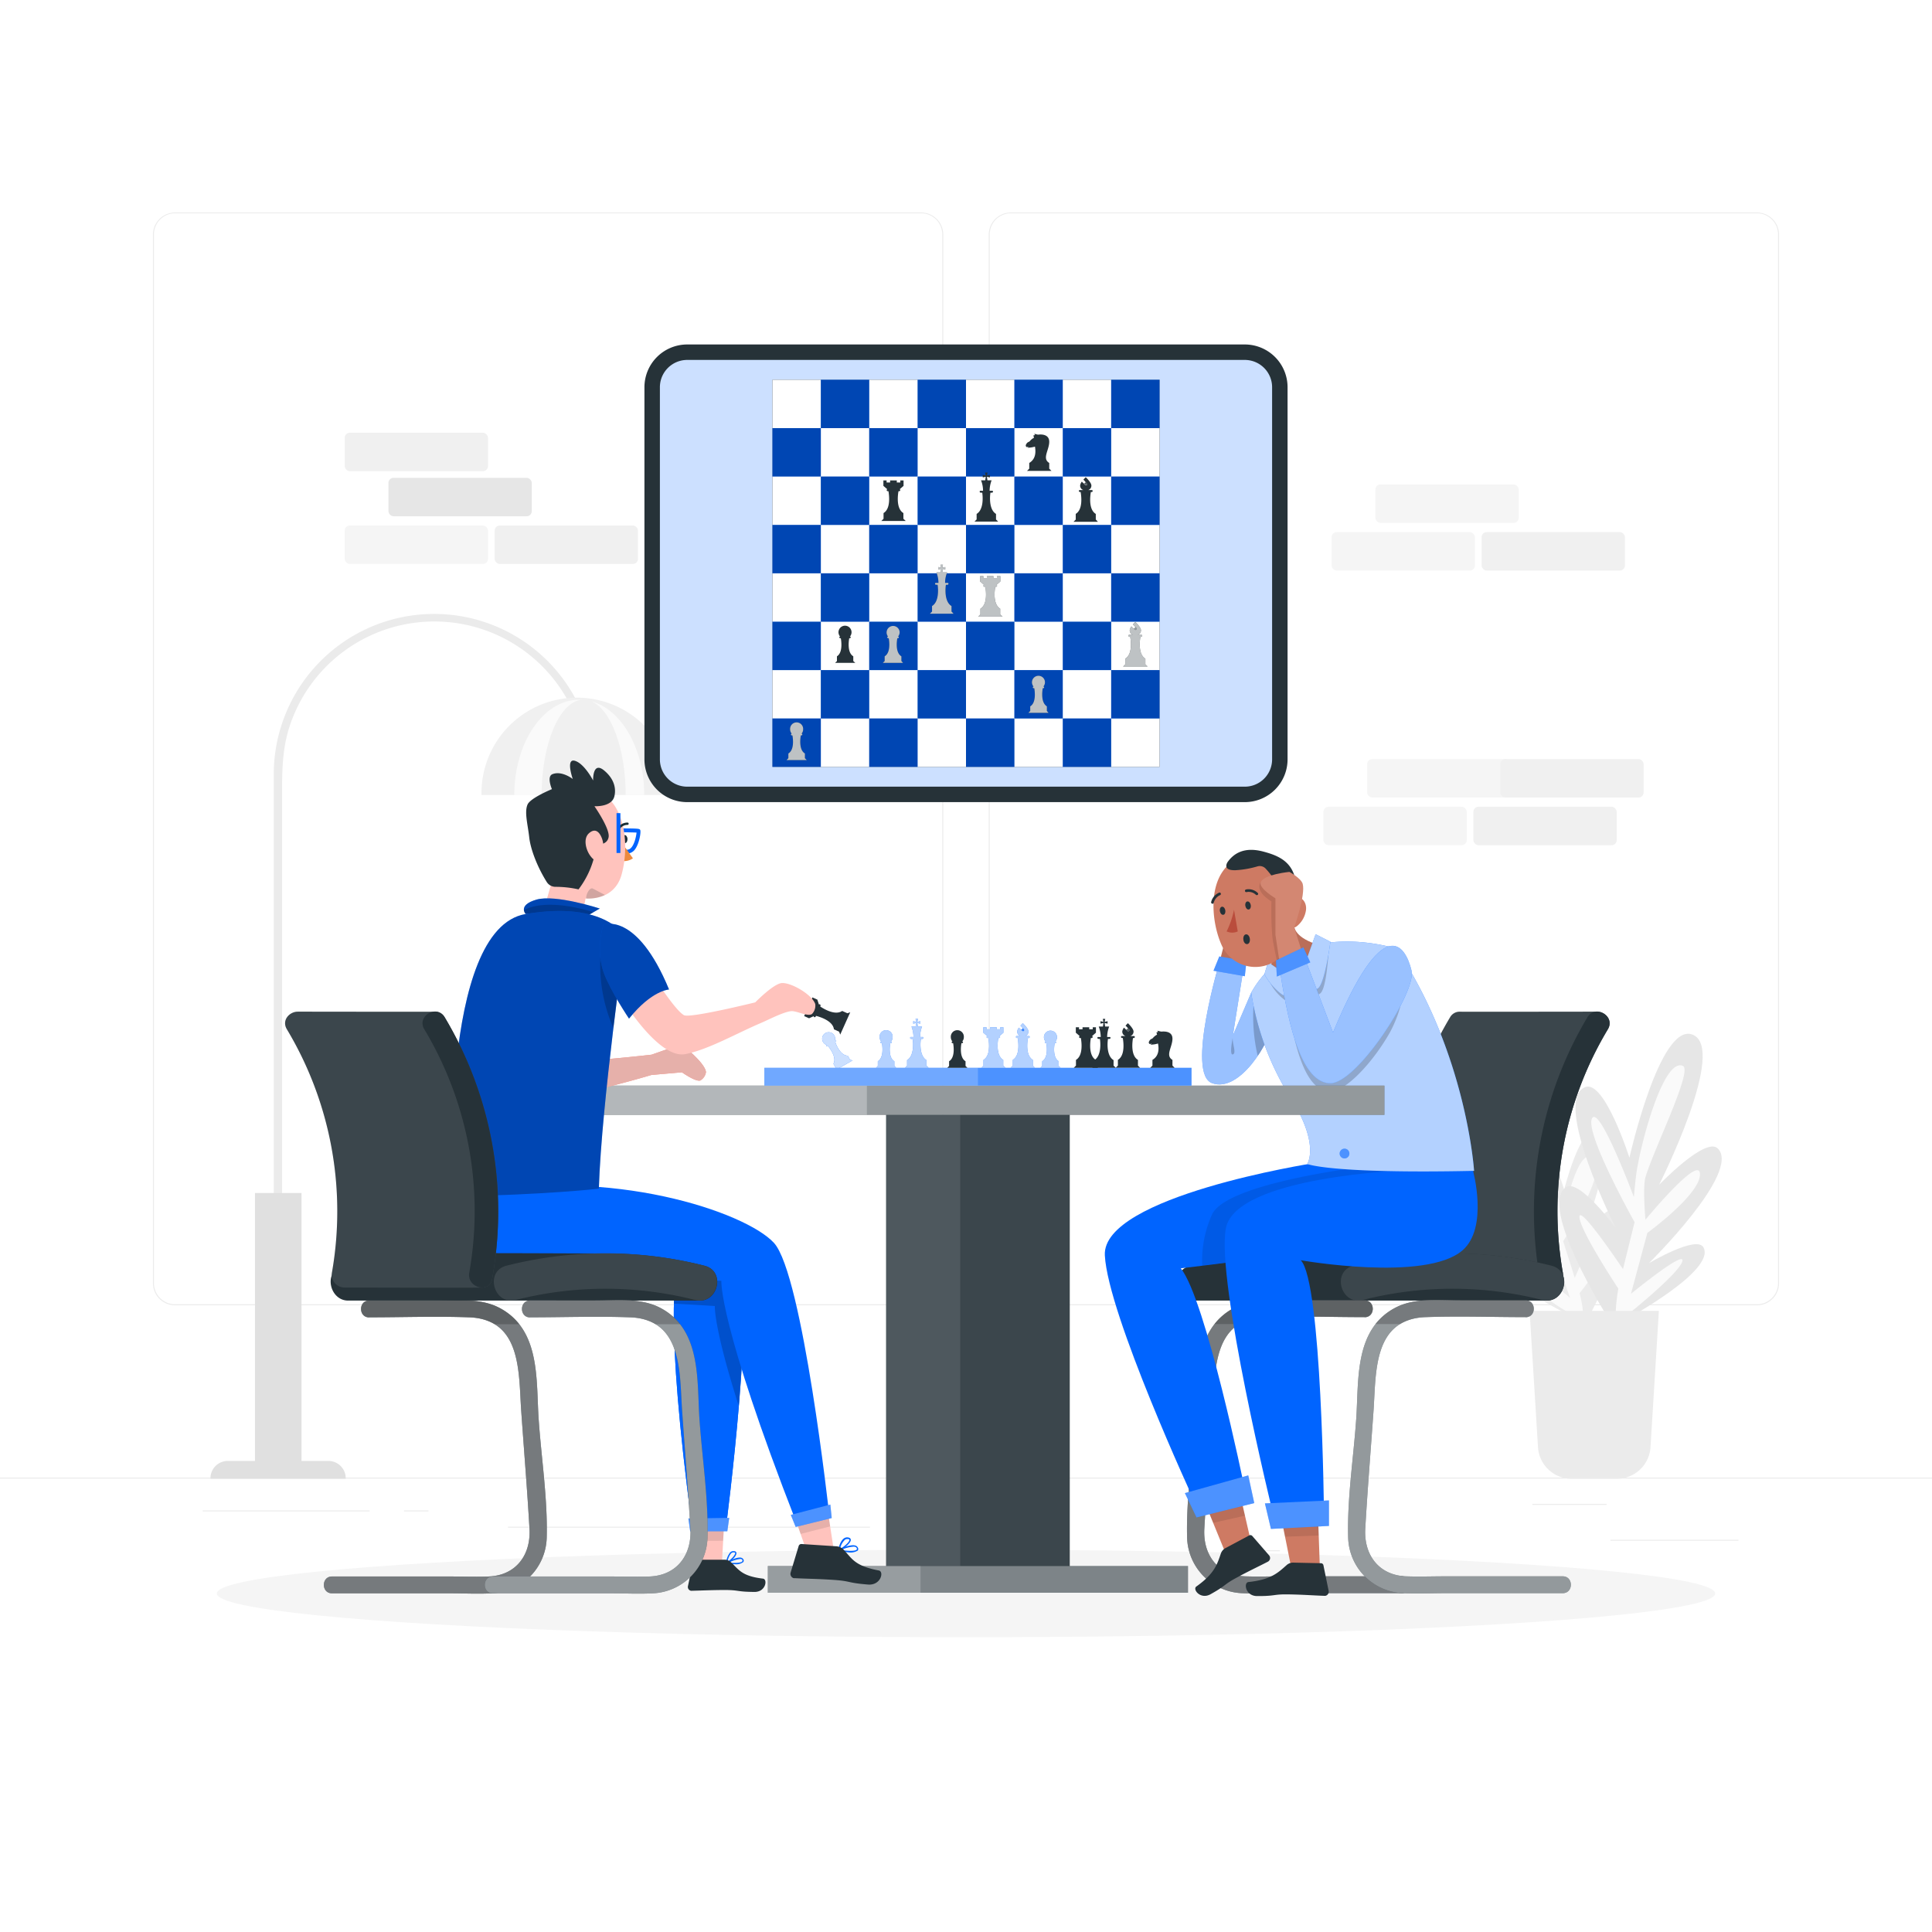 <svg class="animated" id="freepik_stories-chess" xmlns="http://www.w3.org/2000/svg" viewBox="0 0 500 500" version="1.1" xmlns:xlink="http://www.w3.org/1999/xlink" xmlns:svgjs="http://svgjs.com/svgjs"><style>svg#freepik_stories-chess:not(.animated) .animable {opacity: 0;}svg#freepik_stories-chess.animated #freepik--background-complete--inject-31 {animation: 1s 1 forwards cubic-bezier(.36,-0.01,.5,1.38) zoomIn;animation-delay: 0s;}svg#freepik_stories-chess.animated #freepik--character-2--inject-31 {animation: 1s 1 forwards cubic-bezier(.36,-0.01,.5,1.38) slideRight;animation-delay: 0s;}svg#freepik_stories-chess.animated #freepik--Table--inject-31 {animation: 1s 1 forwards cubic-bezier(.36,-0.01,.5,1.38) slideUp;animation-delay: 0s;}svg#freepik_stories-chess.animated #freepik--character-1--inject-31 {animation: 1s 1 forwards cubic-bezier(.36,-0.01,.5,1.38) slideLeft,1.5s Infinite  linear wind;animation-delay: 0s,1s;}svg#freepik_stories-chess.animated #freepik--Screen--inject-31 {animation: 1s 1 forwards cubic-bezier(.36,-0.01,.5,1.38) zoomIn,1.5s Infinite  linear floating;animation-delay: 0s,1s;}            @keyframes zoomIn {                0% {                    opacity: 0;                    transform: scale(0.5);                }                100% {                    opacity: 1;                    transform: scale(1);                }            }                    @keyframes slideRight {                0% {                    opacity: 0;                    transform: translateX(30px);                }                100% {                    opacity: 1;                    transform: translateX(0);                }            }                    @keyframes slideUp {                0% {                    opacity: 0;                    transform: translateY(30px);                }                100% {                    opacity: 1;                    transform: inherit;                }            }                    @keyframes slideLeft {                0% {                    opacity: 0;                    transform: translateX(-30px);                }                100% {                    opacity: 1;                    transform: translateX(0);                }            }                    @keyframes wind {                0% {                    transform: rotate( 0deg );                }                25% {                    transform: rotate( 1deg );                }                75% {                    transform: rotate( -1deg );                }            }                    @keyframes floating {                0% {                    opacity: 1;                    transform: translateY(0px);                }                50% {                    transform: translateY(-10px);                }                100% {                    opacity: 1;                    transform: translateY(0px);                }            }        </style><g id="freepik--background-complete--inject-31" class="animable" style="transform-origin: 250px 228.23px;"><rect x="416.78" y="398.49" width="33.12" height="0.25" style="fill: rgb(235, 235, 235); transform-origin: 433.34px 398.615px;" id="el9qajlybg2vv" class="animable"></rect><rect x="322.53" y="401.21" width="8.69" height="0.25" style="fill: rgb(235, 235, 235); transform-origin: 326.875px 401.335px;" id="els23vf3lmw9d" class="animable"></rect><rect x="396.59" y="389.21" width="19.19" height="0.25" style="fill: rgb(235, 235, 235); transform-origin: 406.185px 389.335px;" id="el46d9q03vgi6" class="animable"></rect><rect x="52.46" y="390.89" width="43.19" height="0.25" style="fill: rgb(235, 235, 235); transform-origin: 74.055px 391.015px;" id="el71tqt10sru" class="animable"></rect><rect x="104.56" y="390.89" width="6.33" height="0.25" style="fill: rgb(235, 235, 235); transform-origin: 107.725px 391.015px;" id="elj7xfcbhpida" class="animable"></rect><rect x="131.47" y="395.11" width="93.68" height="0.25" style="fill: rgb(235, 235, 235); transform-origin: 178.31px 395.235px;" id="elit38dchh97" class="animable"></rect><path d="M238.4,337.8H45.3a5.71,5.71,0,0,1-5.71-5.71V60.66A5.71,5.71,0,0,1,45.3,55H238.4a5.71,5.71,0,0,1,5.71,5.71V332.09A5.71,5.71,0,0,1,238.4,337.8ZM45.3,55.2a5.47,5.47,0,0,0-5.46,5.46V332.09a5.47,5.47,0,0,0,5.46,5.46H238.4a5.47,5.47,0,0,0,5.46-5.46V60.66a5.47,5.47,0,0,0-5.46-5.46Z" style="fill: rgb(235, 235, 235); transform-origin: 141.85px 196.4px;" id="el44x33bbx5v2" class="animable"></path><path d="M454.7,337.8H261.6a5.71,5.71,0,0,1-5.71-5.71V60.66A5.71,5.71,0,0,1,261.6,55H454.7a5.71,5.71,0,0,1,5.71,5.71V332.09A5.71,5.71,0,0,1,454.7,337.8ZM261.6,55.2a5.47,5.47,0,0,0-5.46,5.46V332.09a5.47,5.47,0,0,0,5.46,5.46H454.7a5.47,5.47,0,0,0,5.46-5.46V60.66a5.47,5.47,0,0,0-5.46-5.46Z" style="fill: rgb(235, 235, 235); transform-origin: 358.15px 196.4px;" id="elleli05vptx" class="animable"></path><rect y="382.4" width="500" height="0.25" style="fill: rgb(235, 235, 235); transform-origin: 250px 382.525px;" id="elwnmtcc53iyo" class="animable"></rect><path d="M153.85,200.26a41.48,41.48,0,1,0-83,.25c0,3.84,0,7.68,0,11.51V366.39c0,4.24-.5,8.83,0,13.05a3.87,3.87,0,0,1,0,.59A1,1,0,0,0,73,380V205c0-5.78.11-11.41,1.94-17a39.42,39.42,0,0,1,74.93,0,41,41,0,0,1,1.94,12.24,1,1,0,0,0,2.07,0Z" style="fill: rgb(235, 235, 235); transform-origin: 112.254px 269.977px;" id="elome78pzf4po" class="animable"></path><path d="M174,205.75a24.7,24.7,0,1,0-49.39,0Z" style="fill: rgb(240, 240, 240); transform-origin: 149.305px 193.152px;" id="el0ltuylxbdjo" class="animable"></path><path d="M150.6,181.08q-.34,0-.69,0c-9.28,0-16.81,11.06-16.81,24.7h7.07C140.17,192.44,144.8,181.6,150.6,181.08Z" style="fill: rgb(250, 250, 250); transform-origin: 141.85px 193.43px;" id="el8yru4fadk2h" class="animable"></path><path d="M161.92,205.75h4.81c0-12-5.86-22.05-13.61-24.24C158.13,183.7,161.92,193.72,161.92,205.75Z" style="fill: rgb(250, 250, 250); transform-origin: 159.925px 193.63px;" id="eleqess5iql37" class="animable"></path><rect x="65.99" y="308.74" width="12.04" height="73.51" style="fill: rgb(224, 224, 224); transform-origin: 72.01px 345.495px;" id="elhaq4w2asr3k" class="animable"></rect><path d="M58.9,378.09H85a4.47,4.47,0,0,1,4.47,4.47v.15a0,0,0,0,1,0,0h-35a0,0,0,0,1,0,0v-.15A4.47,4.47,0,0,1,58.9,378.09Z" style="fill: rgb(224, 224, 224); transform-origin: 71.97px 380.4px;" id="elpwiqfbxzy8" class="animable"></path><path d="M407.73,341.11s-19.32-8.89-16.94-13.81c1.27-2.63,11.41,2.54,11.41,2.54s-20.26-17.51-15.68-22.65c2.37-2.65,12.53,6.68,12.53,6.68s-16.05-27.3-8.78-30.44c6.53-2.83,14.53,24.48,14.53,24.48s4.09-16.45,8.15-15.09c7,2.35-4.4,29.35-4.4,29.35s6.82-10.73,9.68-9.05c6,3.56-6.8,27.2-6.8,27.2Z" style="fill: rgb(235, 235, 235); transform-origin: 402.838px 312.167px;" id="el3q6rpso4hd" class="animable"></path><path d="M409,341.34s-13.58-6.84-11.44-10c1.38-2,8.75,4.54,8.75,4.54l-4.19-12.31s-12.74-9.09-11.58-11.52c.88-1.86,11.8,8.8,11.8,8.8s.17-6.65-.59-8.7c-2.08-5.67-11.36-20.44-9.18-22.37s9.87,15.75,11.06,21.73c.22,1.13.77,4.55.77,4.55s3.26-18.4,7.53-16.73c5.38,2.11-7.38,21.9-7.38,21.9l3,9.5s5.25-13.06,8.26-11.28c3.61,2.13-7,15.22-7,15.22s1,3.94.79,5.25A7.23,7.23,0,0,1,409,341.34Z" style="fill: rgb(250, 250, 250); transform-origin: 403.512px 315.487px;" id="el1kky8n1by8x" class="animable"></path><path d="M420.72,341.5s23.51-12.72,20.12-18.7c-1.81-3.19-14.1,4.11-14.1,4.11s24-23.61,17.82-29.69c-3.18-3.13-15.18,9.4-15.18,9.4s17.93-35.55,8.55-38.9c-8.42-3-16.24,31.89-16.24,31.89s-6.46-20.3-11.46-18.26c-8.63,3.52,7.92,36.46,7.92,36.46s-9.43-12.9-12.88-10.56C398,312.2,416,340.81,416,340.81Z" style="fill: rgb(230, 230, 230); transform-origin: 424.559px 304.519px;" id="elud8dkb96k4e" class="animable"></path><path d="M419.15,341.9s15.43-12.12,16.25-15.54c.72-3-13.31,8.48-13.31,8.48l4.25-15.77s14.09-10.25,13.6-15.4c-.45-4.61-14.1,12-14.1,12s-.75-8.33,0-11c2.15-7.28,12.3-27.64,9.7-28.81-5.07-2.28-11.1,20.56-12.1,28.16-.19,1.44-.6,5.77-.6,5.77s-8.92-23.94-10.81-20.37c-2,3.74,11,26.87,11,26.87l-3,12.16s-11.39-17-11.27-13.48,10.06,18.52,10.06,18.52-.88,5-.56,6.66A9.06,9.06,0,0,0,419.15,341.9Z" style="fill: rgb(250, 250, 250); transform-origin: 424.356px 308.8px;" id="el7agifhbfq3n" class="animable"></path><path d="M418.44,382.71H406.73a8.72,8.72,0,0,1-8.7-8.19l-2.17-35.27h33.46l-2.17,35.27A8.73,8.73,0,0,1,418.44,382.71Z" style="fill: rgb(235, 235, 235); transform-origin: 412.59px 360.98px;" id="ellp6t6nzpmv" class="animable"></path><rect x="353.82" y="196.45" width="37.09" height="9.95" rx="1.32" style="fill: rgb(245, 245, 245); transform-origin: 372.365px 201.425px;" id="el7lz3sv985dg" class="animable"></rect><rect x="342.5" y="208.79" width="37.09" height="9.95" rx="1.32" style="fill: rgb(245, 245, 245); transform-origin: 361.045px 213.765px;" id="el7laqt3ema4" class="animable"></rect><rect x="381.31" y="208.79" width="37.09" height="9.95" rx="1.32" style="fill: rgb(240, 240, 240); transform-origin: 399.855px 213.765px;" id="elzb1mx1dend8" class="animable"></rect><rect x="355.95" y="125.37" width="37.09" height="9.95" rx="1.32" style="fill: rgb(245, 245, 245); transform-origin: 374.495px 130.345px;" id="elkuzrf3axubb" class="animable"></rect><rect x="344.62" y="137.71" width="37.09" height="9.95" rx="1.32" style="fill: rgb(245, 245, 245); transform-origin: 363.165px 142.685px;" id="eljhpuatcumu" class="animable"></rect><rect x="383.44" y="137.71" width="37.09" height="9.95" rx="1.32" style="fill: rgb(240, 240, 240); transform-origin: 401.985px 142.685px;" id="eljud8q6jeg5d" class="animable"></rect><rect x="100.53" y="123.66" width="37.09" height="9.95" rx="1.32" style="fill: rgb(230, 230, 230); transform-origin: 119.075px 128.635px;" id="el7int2mt4cxn" class="animable"></rect><rect x="89.21" y="136" width="37.09" height="9.95" rx="1.32" style="fill: rgb(245, 245, 245); transform-origin: 107.755px 140.975px;" id="el2kqzwp0j7fq" class="animable"></rect><rect x="128.02" y="136" width="37.09" height="9.95" rx="1.32" style="fill: rgb(240, 240, 240); transform-origin: 146.565px 140.975px;" id="eljw9cws68vs" class="animable"></rect><rect x="89.21" y="111.99" width="37.09" height="9.95" rx="1.32" style="fill: rgb(240, 240, 240); transform-origin: 107.755px 116.965px;" id="elgsyth935eoc" class="animable"></rect><g id="el8g5lci1xwt3"><rect x="388.28" y="196.45" width="37.09" height="9.95" rx="1.32" style="fill: rgb(240, 240, 240); transform-origin: 406.825px 201.425px; transform: rotate(180deg);" class="animable" id="elmk8opztlp6f"></rect></g></g><g id="freepik--Shadow--inject-31" class="animable" style="transform-origin: 250px 412.39px;"><ellipse id="freepik--path--inject-31" cx="250" cy="412.39" rx="193.89" ry="11.32" style="fill: rgb(245, 245, 245); transform-origin: 250px 412.39px;" class="animable"></ellipse></g><g id="freepik--character-2--inject-31" class="animable" style="transform-origin: 351.25px 316.502px;"><path d="M377.81,261.83a2.82,2.82,0,0,0-2.54,1.46A98,98,0,0,0,363,331a2.48,2.48,0,0,0,2.36,2.21c1.84.12,34.58,0,35.77,0a3.3,3.3,0,0,0,3.33-3.84,91.47,91.47,0,0,1,11.66-63c1.4-2.33-.67-4.51-2.75-4.55C412.42,261.81,379.9,261.87,377.81,261.83Z" style="fill: rgb(38, 50, 56); transform-origin: 389.002px 297.541px;" id="elp4myj2qjd5" class="animable"></path><g id="el6lfhdt0eup7"><path d="M377.81,261.83a2.82,2.82,0,0,0-2.54,1.46A98,98,0,0,0,363,331a2.48,2.48,0,0,0,2.36,2.21c1.84.12,34.58,0,35.77,0a3.3,3.3,0,0,0,3.33-3.84,91.47,91.47,0,0,1,11.66-63c1.4-2.33-.67-4.51-2.75-4.55C412.42,261.81,379.9,261.87,377.81,261.83Z" style="fill: rgb(255, 255, 255); opacity: 0.1; transform-origin: 389.002px 297.541px;" class="animable" id="eli9ukzd8ranb"></path></g><path d="M404.46,329.34a91.47,91.47,0,0,1,11.66-63c2-3.39-3.26-6.47-5.29-3.09A98.06,98.06,0,0,0,398.55,331c.7,3.88,6.61,2.24,5.91-1.62Z" style="fill: rgb(38, 50, 56); transform-origin: 406.771px 297.502px;" id="elvpcog0ayz9s" class="animable"></path><path d="M308.05,327.56a104.1,104.1,0,0,1,23-3.16c8-.2,37.8,0,44.89,0a103.47,103.47,0,0,1,25.62,3.19c5.26,1.34,3.64,8.94-1.11,9-.42,0-90.62,0-91,0C304.49,336.8,302.68,328.93,308.05,327.56Z" style="fill: rgb(38, 50, 56); transform-origin: 354.806px 330.453px;" id="elhopmfsweb2l" class="animable"></path><path d="M399.08,336.42a94.25,94.25,0,0,0-46.36,0c-5.73,1.46-8.17-7.4-2.44-8.86a104.08,104.08,0,0,1,51.24,0c5.72,1.46,3.3,10.33-2.44,8.86Z" style="fill: rgb(38, 50, 56); transform-origin: 375.899px 330.471px;" id="eld1usy9grhzc" class="animable"></path><g id="elqwyhodsrx1"><path d="M399.08,336.42a94.25,94.25,0,0,0-46.36,0c-5.73,1.46-8.17-7.4-2.44-8.86a104.08,104.08,0,0,1,51.24,0c5.72,1.46,3.3,10.33-2.44,8.86Z" style="fill: rgb(255, 255, 255); opacity: 0.1; transform-origin: 375.899px 330.471px;" class="animable" id="elt3q7vq5ikm"></path></g><path d="M353.16,340.87c-8.59,0-17.24-.31-25.83,0-13.68.5-12.82,14.34-13.51,24.18-.71,10.19-1.56,20.38-2.14,30.58-.38,6.7,3.43,12,10.48,12.32,3.37.13,6.78,0,10.16,0h30.46c2.81,0,2.82,4.36,0,4.36H332.32c-3.62,0-7.31.19-10.93,0a14.83,14.83,0,0,1-14.17-14.4c-.26-10.09,1.38-20.53,2.08-30.58s-.55-23,9.86-28.73c5.15-2.85,11.49-2.06,17.17-2.06h16.83c2.81,0,2.81,4.36,0,4.36Z" style="fill: rgb(38, 50, 56); transform-origin: 336.042px 374.417px;" id="elz4muru6x9ed" class="animable"></path><g id="elkryawp2t4sp"><g style="opacity: 0.5; transform-origin: 336.042px 374.417px;" class="animable" id="elkri8mgsh4dd"><path d="M353.16,340.87c-8.59,0-17.24-.31-25.83,0-13.68.5-12.82,14.34-13.51,24.18-.71,10.19-1.56,20.38-2.14,30.58-.38,6.7,3.43,12,10.48,12.32,3.37.13,6.78,0,10.16,0h30.46c2.81,0,2.82,4.36,0,4.36H332.32c-3.62,0-7.31.19-10.93,0a14.83,14.83,0,0,1-14.17-14.4c-.26-10.09,1.38-20.53,2.08-30.58s-.55-23,9.86-28.73c5.15-2.85,11.49-2.06,17.17-2.06h16.83c2.81,0,2.81,4.36,0,4.36Z" style="fill: rgb(255, 255, 255); transform-origin: 336.042px 374.417px;" id="elk59dkrn89rf" class="animable"></path></g></g><g id="eleytv456ps5g"><g style="opacity: 0.2; transform-origin: 336.042px 374.417px;" class="animable" id="eld2pm1xgy24w"><path d="M353.16,340.87c-8.59,0-17.24-.31-25.83,0-13.68.5-12.82,14.34-13.51,24.18-.71,10.19-1.56,20.38-2.14,30.58-.38,6.7,3.43,12,10.48,12.32,3.37.13,6.78,0,10.16,0h30.46c2.81,0,2.82,4.36,0,4.36H332.32c-3.62,0-7.31.19-10.93,0a14.83,14.83,0,0,1-14.17-14.4c-.26-10.09,1.38-20.53,2.08-30.58s-.55-23,9.86-28.73c5.15-2.85,11.49-2.06,17.17-2.06h16.83c2.81,0,2.81,4.36,0,4.36Z" id="elm1gfigje9j" class="animable" style="transform-origin: 336.042px 374.417px;"></path></g></g><g id="elwgl9dhdhisk"><path d="M319.16,338.57c5.15-2.85,11.49-2.06,17.17-2.06h16.83c2.81,0,2.81,4.36,0,4.36-8.59,0-17.24-.31-25.83,0a13.45,13.45,0,0,0-6.64,1.8H314.3A15.54,15.54,0,0,1,319.16,338.57Z" style="opacity: 0.2; transform-origin: 334.784px 339.54px;" class="animable" id="eljweatw93j7d"></path></g><path d="M394.81,340.87c-8.6,0-17.25-.31-25.84,0-13.67.5-12.81,14.34-13.5,24.18-.71,10.19-1.56,20.38-2.14,30.58-.38,6.7,3.43,12,10.47,12.32,3.38.13,6.79,0,10.17,0h30.46c2.81,0,2.81,4.36,0,4.36H374c-3.63,0-7.31.19-10.93,0a14.82,14.82,0,0,1-14.17-14.4c-.27-10.09,1.37-20.53,2.08-30.58s-.56-23,9.85-28.73c5.16-2.85,11.5-2.06,17.17-2.06h16.84c2.81,0,2.81,4.36,0,4.36Z" style="fill: rgb(38, 50, 56); transform-origin: 377.704px 374.417px;" id="el5agqvssj8j8" class="animable"></path><g id="elx2hmlqwqa1h"><g style="opacity: 0.5; transform-origin: 377.704px 374.417px;" class="animable" id="elk9sttkqr8p"><path d="M394.81,340.87c-8.6,0-17.25-.31-25.84,0-13.67.5-12.81,14.34-13.5,24.18-.71,10.19-1.56,20.38-2.14,30.58-.38,6.7,3.43,12,10.47,12.32,3.38.13,6.79,0,10.17,0h30.46c2.81,0,2.81,4.36,0,4.36H374c-3.63,0-7.31.19-10.93,0a14.82,14.82,0,0,1-14.17-14.4c-.27-10.09,1.37-20.53,2.08-30.58s-.56-23,9.85-28.73c5.16-2.85,11.5-2.06,17.17-2.06h16.84c2.81,0,2.81,4.36,0,4.36Z" style="fill: rgb(255, 255, 255); transform-origin: 377.704px 374.417px;" id="els5k45hwjl0o" class="animable"></path></g></g><g id="el5yp61erflml"><path d="M360.8,338.57c5.16-2.85,11.5-2.06,17.17-2.06h16.84c2.81,0,2.81,4.36,0,4.36-8.6,0-17.25-.31-25.84,0a13.44,13.44,0,0,0-6.63,1.8h-6.4A15.77,15.77,0,0,1,360.8,338.57Z" style="opacity: 0.2; transform-origin: 376.429px 339.54px;" class="animable" id="elb373kzoakeu"></path></g><path d="M320.4,256.26l1.92-12.66,0-9.42s4.3-2.57,3.82-4.08c-.66-2.12-7.43-2.75-7.43-2.75s-3,1.63-3.44,3.08c-.8,2.82,2.19,11.29,2.19,11.29l-3.06,12.11Z" style="fill: rgb(206, 122, 99); transform-origin: 320.289px 241.805px;" id="el3n4o2m5nurb" class="animable"></path><g id="el43nrh43l1w4"><path d="M320.4,256.26l1.92-12.66,0-9.42s4.3-2.57,3.82-4.08c-.66-2.12-7.43-2.75-7.43-2.75s-3,1.63-3.44,3.08c-.8,2.82,2.19,11.29,2.19,11.29l-3.06,12.11Z" style="opacity: 0.1; transform-origin: 320.289px 241.805px;" class="animable" id="elr44u9m1okx"></path></g><polygon points="318.4 375.71 323.79 399.19 317.1 401.79 307.46 378.17 318.4 375.71" style="fill: rgb(206, 122, 99); transform-origin: 315.625px 388.75px;" id="el2ln2p18fr3l" class="animable"></polygon><g id="el9r8g2flj7ri"><polygon points="307.46 378.16 313.96 394.1 322.2 392.26 318.4 375.71 307.46 378.16" style="opacity: 0.1; transform-origin: 314.83px 384.905px;" class="animable" id="el0rd53xisjnf"></polygon></g><path d="M317.22,400.61l6.08-3.25a.64.64,0,0,1,.79.15l4.34,5a1.06,1.06,0,0,1-.1,1.51.83.83,0,0,1-.18.13c-2.55,1.32-4.88,2.39-8,4.09-3.72,2-2.54,1.94-6.87,4.35-2.62,1.45-4.71-1.28-3.67-2,4.76-3.39,5.39-5.75,6.38-8.63A2.56,2.56,0,0,1,317.22,400.61Z" style="fill: rgb(38, 50, 56); transform-origin: 319.018px 405.146px;" id="elboz2jwzlpyh" class="animable"></path><path d="M372.67,302.86l-32.88-1.81s-54.63,8.54-53.86,23.82S309,388.3,309,388.3l13-3.62s-9.93-48.42-16.41-56.44c0,0,40.8-4.79,51-7.51C362.24,319.23,375.78,321.76,372.67,302.86Z" style="fill: #0064FF; transform-origin: 329.525px 344.675px;" id="el0p0gryo2ftz8" class="animable"></path><g id="eloxlh80j0iw"><path d="M311.13,327.57a29.22,29.22,0,0,1,2.51-13.19c3-6.86,28.05-11,40-12.57l19,1.05c3.11,18.9-10.43,16.37-16.05,17.87C348.74,322.83,322.63,326.16,311.13,327.57Z" style="opacity: 0.1; transform-origin: 342.1px 314.69px;" class="animable" id="el2oa4laabgph"></path></g><polygon points="340.74 382.18 341.6 406.26 334.35 406.6 329.53 382.52 340.74 382.18" style="fill: rgb(206, 122, 99); transform-origin: 335.565px 394.39px;" id="ell5od6xngjyp" class="animable"></polygon><g id="elj6d99n8eiag"><polygon points="332.57 397.7 341.28 397.38 340.74 382.18 329.53 382.52 332.57 397.7" style="opacity: 0.1; transform-origin: 335.405px 389.94px;" class="animable" id="el6ewrxhhfe0j"></polygon></g><path d="M334.87,404.41l7,.15a.65.65,0,0,1,.63.52l1.35,6.63A1.09,1.09,0,0,1,343,413l-.23,0c-2.92-.1-5.52-.31-9.16-.37-4.3-.08-3.22.45-8.27.43-3.05,0-3.54-3.48-2.25-3.63,5.92-.63,7.66-2.41,10-4.48A2.57,2.57,0,0,1,334.87,404.41Z" style="fill: rgb(38, 50, 56); transform-origin: 333.147px 408.732px;" id="elas2f42x66st" class="animable"></path><path d="M363.87,302.86s-44,1.56-46.61,15,12.17,73.79,12.17,73.79h13.21s-.53-59.9-6-65.5c0,0,32.25,5.69,41.83-2.54,6.85-5.88,2.71-20.77,2.71-20.77Z" style="fill: #0064FF; transform-origin: 349.685px 347.245px;" id="elkliay96zbq" class="animable"></path><polygon points="323.05 381.83 306.65 386.41 309.65 392.71 324.6 389 323.05 381.83" style="fill: #0064FF; transform-origin: 315.625px 387.27px;" id="elnsioahqnot" class="animable"></polygon><g id="elniiywxhoy"><polygon points="323.05 381.83 306.65 386.41 309.65 392.71 324.6 389 323.05 381.83" style="fill: rgb(255, 255, 255); opacity: 0.3; transform-origin: 315.625px 387.27px;" class="animable" id="elmtsn5x8ogm"></polygon></g><polygon points="343.93 388.31 327.36 389.08 328.92 395.68 343.93 394.91 343.93 388.31" style="fill: #0064FF; transform-origin: 335.645px 391.995px;" id="el0wnkxth75fa" class="animable"></polygon><g id="elug9pqs4ueqc"><polygon points="343.93 388.31 327.36 389.08 328.92 395.68 343.93 394.91 343.93 388.31" style="fill: rgb(255, 255, 255); opacity: 0.3; transform-origin: 335.645px 391.995px;" class="animable" id="elqeeev95f0u"></polygon></g><path d="M323.81,256.9,319.06,268l2.88-18.12-6.25-1.17s-8.81,29.17-2,31.61c7.12,2.56,15-10.49,15.84-16.07C329.89,262,328.73,254.23,323.81,256.9Z" style="fill: #0064FF; transform-origin: 320.349px 264.679px;" id="ell44e5cxpy9" class="animable"></path><g id="elw84cwz0labp"><path d="M323.81,256.9,319.06,268l2.88-18.12-6.25-1.17s-8.81,29.17-2,31.61c7.12,2.56,15-10.49,15.84-16.07C329.89,262,328.73,254.23,323.81,256.9Z" style="fill: rgb(255, 255, 255); opacity: 0.6; transform-origin: 320.349px 264.679px;" class="animable" id="elwghfltaztim"></path></g><polygon points="315.55 247.53 322.6 248.73 322.16 252.65 314.05 251.23 315.55 247.53" style="fill: #0064FF; transform-origin: 318.325px 250.09px;" id="elx2ky0xt3sg" class="animable"></polygon><g id="elci9n8jlyc3c"><polygon points="315.55 247.53 322.6 248.73 322.16 252.65 314.05 251.23 315.55 247.53" style="fill: rgb(255, 255, 255); opacity: 0.3; transform-origin: 318.325px 250.09px;" class="animable" id="elqx7ehpl8iml"></polygon></g><g id="elrfsdrlb98u"><path d="M329.39,261.21l-1.11-2.73h-2.6l-1.28,1.79a45.14,45.14,0,0,0,1.09,13,25.55,25.55,0,0,0,4-9A10.47,10.47,0,0,0,329.39,261.21Z" style="opacity: 0.2; transform-origin: 326.937px 265.875px;" class="animable" id="el2whakyizj88"></path></g><path d="M338.3,301.24s6,2.57,43.19,1.78c0,0-1.89-30.16-20.05-57.5,0,0-26.46-8.62-37.63,11.38a71.17,71.17,0,0,0,9.88,26.72C341.81,296.15,338.3,301.24,338.3,301.24Z" style="fill: #0064FF; transform-origin: 352.65px 273.422px;" id="elochgtqnqsp9" class="animable"></path><g id="elf0wc1svlqwk"><path d="M338.3,301.24s6,2.57,43.19,1.78c0,0-1.89-30.16-20.05-57.5,0,0-26.46-8.62-37.63,11.38a71.17,71.17,0,0,0,9.88,26.72C341.81,296.15,338.3,301.24,338.3,301.24Z" style="fill: rgb(255, 255, 255); opacity: 0.7; transform-origin: 352.65px 273.422px;" class="animable" id="eldygxtyhf6yu"></path></g><g id="el7lg9wgmmwp4"><path d="M341.12,255.73c-1.81,1.33-4.81,0-4.81,0s-2,3.33-4.67,1.5a13.63,13.63,0,0,1-3-3,13.22,13.22,0,0,0,3.58,4.36c2.66,1.84,4.66-1.5,4.66-1.5s3,1.34,4.81,0c1.3-1,1.89-7.07,2.13-10.42C343.29,250,342.29,254.86,341.12,255.73Z" style="opacity: 0.2; transform-origin: 336.23px 252.907px;" class="animable" id="elwlr3mc4c1ye"></path></g><path d="M334.92,239.53s-.24,2.79,5.51,4.75c0,0-3.22,10.2-4.65,10.28s-6.88-4.62-6.88-4.62l.69-2.89Z" style="fill: rgb(206, 122, 99); transform-origin: 334.665px 247.046px;" id="ele8aja08nrn6" class="animable"></path><g id="ellesf1kltfua"><path d="M334.92,239.53s-.24,2.79,5.51,4.75c0,0-3.22,10.2-4.65,10.28s-6.88-4.62-6.88-4.62l.69-2.89Z" style="opacity: 0.1; transform-origin: 334.665px 247.046px;" class="animable" id="elcl3eo9l0t0d"></path></g><path d="M328.16,249l7.82,5.28,4.5-12.5,3.83,1.94s-1.39,10.73-3.2,12.06-4.8,0-4.8,0-2,3.33-4.67,1.5a16.47,16.47,0,0,1-4.41-5.14Z" style="fill: #0064FF; transform-origin: 335.77px 249.805px;" id="el6ppxakv99gw" class="animable"></path><g id="elg33vnht2h9"><path d="M328.16,249l7.82,5.28,4.5-12.5,3.83,1.94s-1.39,10.73-3.2,12.06-4.8,0-4.8,0-2,3.33-4.67,1.5a16.47,16.47,0,0,1-4.41-5.14Z" style="fill: rgb(255, 255, 255); opacity: 0.7; transform-origin: 335.77px 249.805px;" class="animable" id="elnt5h53hswo"></path></g><path d="M334.19,229.92c.8,7.3,1.65,11.52-1.33,16a9.54,9.54,0,0,1-16.82-1.6c-2.66-6.15-3.52-17,3-21.38a9.65,9.65,0,0,1,15.17,7Z" style="fill: rgb(206, 122, 99); transform-origin: 324.499px 235.712px;" id="elpsv24md3kn" class="animable"></path><path d="M323.69,234.21c.11.58-.13,1.12-.52,1.17s-.76-.34-.87-.92.12-1.13.52-1.17S323.59,233.62,323.69,234.21Z" style="fill: rgb(38, 50, 56); transform-origin: 322.995px 234.336px;" id="elpvxiq7bd0lg" class="animable"></path><path d="M317.11,235.58c.1.59-.12,1.12-.52,1.17s-.77-.33-.88-.92.13-1.12.53-1.17S317,235,317.11,235.58Z" style="fill: rgb(38, 50, 56); transform-origin: 316.409px 235.705px;" id="elr5t41v8kmb" class="animable"></path><path d="M325.35,231.64a.38.38,0,0,0,.16-.06.34.34,0,0,0,0-.48h0a3.4,3.4,0,0,0-3.06-.9.36.36,0,0,0-.25.42h0a.34.34,0,0,0,.42.25h0a2.7,2.7,0,0,1,2.38.68A.32.32,0,0,0,325.35,231.64Z" style="fill: rgb(38, 50, 56); transform-origin: 323.901px 230.895px;" id="elf802uhhemle" class="animable"></path><path d="M313.89,233.89a.35.35,0,0,0,.22-.24,2.92,2.92,0,0,1,1.67-2,.35.35,0,0,0,.14-.48.34.34,0,0,0-.37-.17h0a3.56,3.56,0,0,0-2.1,2.43.35.35,0,0,0,.23.43h0A.34.34,0,0,0,313.89,233.89Z" style="fill: rgb(38, 50, 56); transform-origin: 314.701px 232.444px;" id="ele1vd0a9384" class="animable"></path><path d="M319.36,235.45a22.74,22.74,0,0,1-1.91,5.6,3.45,3.45,0,0,0,2.88,0Z" style="fill: rgb(186, 77, 60); transform-origin: 318.89px 238.407px;" id="el4ky1xy9ksnq" class="animable"></path><path d="M338,235.44a6.49,6.49,0,0,1-2.27,4.18c-1.66,1.36-3.25,0-3.42-2-.16-1.86.53-4.79,2.5-5.35S338.2,233.43,338,235.44Z" style="fill: rgb(206, 122, 99); transform-origin: 335.153px 236.166px;" id="ela27oglxeb5i" class="animable"></path><path d="M321.78,243.15c.06.71.5,1.24,1,1.18s.76-.65.68-1.35-.5-1.22-1-1.17S321.7,242.49,321.78,243.15Z" style="fill: rgb(38, 50, 56); transform-origin: 322.62px 243.071px;" id="el16fyq7dapym" class="animable"></path><path d="M333.36,235.7a6.14,6.14,0,0,1-2.31-4.68c-.21-2.36-2.25-4.88-3.49-6.21a2.08,2.08,0,0,0-2.1-.6,25.08,25.08,0,0,1-5.72,1c-3.21.09-2.38-1.66-1.94-2.25,1.42-1.9,4-3.94,9.15-2.57s10,3.62,8.17,14.24Z" style="fill: rgb(38, 50, 56); transform-origin: 326.441px 227.821px;" id="el9pfidqgjmrk" class="animable"></path><g id="elm1g2d7i4ta"><path d="M344.31,282.49c3.92,0,11-7.49,15.42-15.34a31.68,31.68,0,0,0,2.73-6.88c-4.58,8.78-13.4,20.07-18.15,20.07-4.3,0-7.24-5-9.34-11.69C336.81,276.34,339.56,282.49,344.31,282.49Z" style="opacity: 0.2; transform-origin: 348.715px 271.38px;" class="animable" id="elk37x1saawdl"></path></g><path d="M346.48,285.23a1.26,1.26,0,1,1-1.26-1.25A1.26,1.26,0,0,1,346.48,285.23Z" style="fill: #0064FF; transform-origin: 345.22px 285.24px;" id="el9u7zhxoc2a6" class="animable"></path><path d="M349.22,298.53a1.26,1.26,0,1,1-1.25-1.25A1.25,1.25,0,0,1,349.22,298.53Z" style="fill: #0064FF; transform-origin: 347.96px 298.54px;" id="ele4r9m2g9bqh" class="animable"></path><g id="eld523s3p49gt"><g style="opacity: 0.3; transform-origin: 346.59px 291.89px;" class="animable" id="el1ezkd6imt8g"><path d="M346.48,285.23a1.26,1.26,0,1,1-1.26-1.25A1.26,1.26,0,0,1,346.48,285.23Z" style="fill: rgb(255, 255, 255); transform-origin: 345.22px 285.24px;" id="elexo0sdykw09" class="animable"></path><path d="M349.22,298.53a1.26,1.26,0,1,1-1.25-1.25A1.25,1.25,0,0,1,349.22,298.53Z" style="fill: rgb(255, 255, 255); transform-origin: 347.96px 298.54px;" id="ell106v2v9iq" class="animable"></path></g></g><g id="eltsp2tq6r5uo"><path d="M326.23,228.4s-1.76,2,2.82,4.89a80.27,80.27,0,0,0,.25,9.35c.42,2.79,1.29,6.59,1.29,6.59l5.18-2.13-3.93-15.25-1-3.45-2.74-.76Z" style="opacity: 0.1; transform-origin: 330.834px 238.435px;" class="animable" id="elaxfhg18zgpf"></path></g><path d="M332,254.56l-1.92-12.66,0-9.42s-4.3-2.57-3.82-4.08c.67-2.12,7.44-2.75,7.44-2.75s3,1.63,3.43,3.08c.8,2.82-2.18,11.29-2.18,11.29l3.72,11.84Z" style="fill: rgb(206, 122, 99); transform-origin: 332.446px 240.105px;" id="elj37vvn79m79" class="animable"></path><g id="el5l1djxt4ps"><path d="M332,254.56l-1.92-12.66,0-9.42s-4.3-2.57-3.82-4.08c.67-2.12,7.44-2.75,7.44-2.75s3,1.63,3.43,3.08c.8,2.82-2.18,11.29-2.18,11.29l3.72,11.84Z" style="fill: rgb(255, 255, 255); opacity: 0.1; transform-origin: 332.446px 240.105px;" class="animable" id="elq55h3v70v78"></path></g><path d="M331.05,249.76c1.91,12.93,5.21,30.58,13.26,30.58,6.88,0,22.31-23.67,21-29.13-1.62-6.81-7.33-15.31-20.33,16l-7.78-20.56Z" style="fill: #0064FF; transform-origin: 348.219px 262.556px;" id="el5tkdu3t5clu" class="animable"></path><g id="el208czfrajhf"><path d="M331.05,249.76c1.91,12.93,5.21,30.58,13.26,30.58,6.88,0,22.31-23.67,21-29.13-1.62-6.81-7.33-15.31-20.33,16l-7.78-20.56Z" style="fill: rgb(255, 255, 255); opacity: 0.6; transform-origin: 348.219px 262.556px;" class="animable" id="el54il9x2n8go"></path></g><polygon points="330.23 248.56 337.31 245.18 339.1 249.06 330.44 252.73 330.23 248.56" style="fill: #0064FF; transform-origin: 334.665px 248.955px;" id="el506bkkmd97c" class="animable"></polygon><g id="eluiggmyi04w"><polygon points="330.23 248.56 337.31 245.18 339.1 249.06 330.44 252.73 330.23 248.56" style="fill: rgb(255, 255, 255); opacity: 0.3; transform-origin: 334.665px 248.955px;" class="animable" id="eldqvrzbpbomh"></polygon></g><g id="elog5bszd5r0h"><path d="M319,268.66H319c-.24,1.26-.8,4.58.1,4.21S319,270.42,319,268.66Z" style="opacity: 0.2; transform-origin: 319.041px 270.779px;" class="animable" id="elo50suz9ohdc"></path></g></g><g id="freepik--Table--inject-31" class="animable" style="transform-origin: 253.09px 335.165px;"><path d="M219.3,262.23l-1.35-.6c-1.83,1.28-4.87-.6-5.68-1.15l.07-.18a.27.27,0,0,0-.13-.35.26.26,0,0,0-.28,0l-.4-1.25-1.28-.57-.33.76.47.21L210,260l-.48-.21-.7,1.58.47.21-.37.83-.47-.21-.34.76,1.27.57,1.2-.54a.27.27,0,0,0,.16.24.28.28,0,0,0,.36-.14l.07-.18c1,.24,4.38,1.26,4.65,3.48l1.34.6.29.76,2.59-5.77Z" style="fill: rgb(38, 50, 56); transform-origin: 214.075px 262.94px;" id="el7g5e7oy4xk3" class="animable"></path><path d="M220,274.28l-.6-1.07c-1.85,0-3-2.77-3.23-3.55l.13-.07a.23.23,0,0,0,.09-.31.22.22,0,0,0-.21-.11l-.08,0a1.68,1.68,0,1,0-2.19,1.24l-.07.06a.19.19,0,0,0,0,.23.23.23,0,0,0,.31.09l.14-.08c.52.63,2.31,3,1.4,4.59l.6,1.06-.18.65,4.55-2.58Z" style="fill: #0064FF; transform-origin: 216.718px 272.076px;" id="els4312ds8ns" class="animable"></path><g id="el6axnahzgmqs"><path d="M220,274.28l-.6-1.07c-1.85,0-3-2.77-3.23-3.55l.13-.07a.23.23,0,0,0,.09-.31.22.22,0,0,0-.21-.11l-.08,0a1.68,1.68,0,1,0-2.19,1.24l-.07.06a.19.19,0,0,0,0,.23.23.23,0,0,0,.31.09l.14-.08c.52.63,2.31,3,1.4,4.59l.6,1.06-.18.65,4.55-2.58Z" style="fill: rgb(255, 255, 255); opacity: 0.8; transform-origin: 216.718px 272.076px;" class="animable" id="el1n722vnxikgh"></path></g><rect x="147.9" y="280.96" width="210.38" height="7.56" style="fill: rgb(38, 50, 56); transform-origin: 253.09px 284.74px;" id="elpefujd5sxz" class="animable"></rect><g id="elo2dmner44p"><rect x="147.9" y="280.96" width="210.38" height="7.56" style="fill: rgb(255, 255, 255); opacity: 0.5; transform-origin: 253.09px 284.74px;" class="animable" id="elz61bver5gxh"></rect></g><g id="el0w715by5eyk"><rect x="147.9" y="280.96" width="76.45" height="7.56" style="fill: rgb(255, 255, 255); opacity: 0.3; transform-origin: 186.125px 284.74px;" class="animable" id="el04i2khn9kidp"></rect></g><rect x="229.32" y="288.51" width="47.53" height="121.42" style="fill: rgb(38, 50, 56); transform-origin: 253.085px 349.22px;" id="elrpeit5f6fhd" class="animable"></rect><g id="el0r3mrofm91ok"><rect x="229.32" y="288.51" width="47.53" height="121.42" style="fill: rgb(255, 255, 255); opacity: 0.1; transform-origin: 253.085px 349.22px;" class="animable" id="elcilkzcy81ju"></rect></g><g id="eleukixg0eepi"><rect x="229.32" y="288.51" width="19.18" height="121.42" style="fill: rgb(255, 255, 255); opacity: 0.1; transform-origin: 238.91px 349.22px;" class="animable" id="ele3gn7xqq92s"></rect></g><rect x="198.72" y="405.29" width="108.73" height="6.91" style="fill: rgb(38, 50, 56); transform-origin: 253.085px 408.745px;" id="elsvek1wtay7b" class="animable"></rect><g id="elee9db2vjogd"><rect x="198.72" y="405.29" width="108.73" height="6.91" style="fill: rgb(255, 255, 255); opacity: 0.4; transform-origin: 253.085px 408.745px;" class="animable" id="elsxy88jjbmxg"></rect></g><g id="elac7dftdhd6"><rect x="198.72" y="405.29" width="39.51" height="6.91" style="fill: rgb(255, 255, 255); opacity: 0.2; transform-origin: 218.475px 408.745px;" class="animable" id="elxjekycm12wg"></rect></g><rect x="197.81" y="276.35" width="110.55" height="4.6" style="fill: #0064FF; transform-origin: 253.085px 278.65px;" id="ele936nju4bsq" class="animable"></rect><g id="eldowh5dupcba"><rect x="197.81" y="276.35" width="110.55" height="4.6" style="fill: rgb(255, 255, 255); opacity: 0.3; transform-origin: 253.085px 278.65px;" class="animable" id="elwtl447lrdyb"></rect></g><g id="elnye7ituq06d"><rect x="197.81" y="276.35" width="55.28" height="4.6" style="fill: rgb(255, 255, 255); opacity: 0.2; transform-origin: 225.45px 278.65px;" class="animable" id="el6atjl1g6cp9"></rect></g><path d="M283.59,275.78V274.3c-1.92-1.15-1.45-4.68-1.28-5.66h.2a.27.27,0,0,0,.27-.27.28.28,0,0,0-.15-.24l1-.87v-1.4h-.83v.52h-.91v-.52h-1.73v.52h-.91v-.52h-.83v1.4l1,.87a.28.28,0,0,0-.15.24.27.27,0,0,0,.27.27h.19c.17,1,.65,4.51-1.27,5.66v1.48l-.58.57h6.32Z" style="fill: rgb(38, 50, 56); transform-origin: 281.04px 271.105px;" id="elprmdfebh1k" class="animable"></path><path d="M259.64,275.78V274.3c-1.92-1.15-1.45-4.68-1.28-5.66h.2a.27.27,0,0,0,.27-.27.28.28,0,0,0-.15-.24l1-.87v-1.4h-.82v.52h-.91v-.52h-1.73v.52h-.91v-.52h-.83v1.4l1,.87a.28.28,0,0,0-.15.24.27.27,0,0,0,.27.27h.19c.17,1,.65,4.51-1.27,5.66v1.48l-.58.57h6.32Z" style="fill: #0064FF; transform-origin: 257.1px 271.105px;" id="elji5vw2mz1w" class="animable"></path><g id="el63cw9cz081p"><path d="M259.64,275.78V274.3c-1.92-1.15-1.45-4.68-1.28-5.66h.2a.27.27,0,0,0,.27-.27.28.28,0,0,0-.15-.24l1-.87v-1.4h-.82v.52h-.91v-.52h-1.73v.52h-.91v-.52h-.83v1.4l1,.87a.28.28,0,0,0-.15.24.27.27,0,0,0,.27.27h.19c.17,1,.65,4.51-1.27,5.66v1.48l-.58.57h6.32Z" style="fill: rgb(255, 255, 255); opacity: 0.7; transform-origin: 257.1px 271.105px;" class="animable" id="elnlf33hh46fi"></path></g><path d="M292.21,266.36l-.46-.47a.33.33,0,0,1,0,.45.31.31,0,0,1-.45,0l.46.47a.33.33,0,0,0,.45,0A.31.31,0,0,0,292.21,266.36Z" style="fill: rgb(38, 50, 56); transform-origin: 291.803px 266.394px;" id="elflddqg6av0a" class="animable"></path><g id="el1mk5gjjsznn"><path d="M292.21,266.36l-.46-.47a.33.33,0,0,1,0,.45.31.31,0,0,1-.45,0l.46.47a.33.33,0,0,0,.45,0A.31.31,0,0,0,292.21,266.36Z" style="fill: rgb(255, 255, 255); opacity: 0.2; transform-origin: 291.803px 266.394px;" class="animable" id="elyjpa1xpylqj"></path></g><path d="M294.5,275.78V274.3c-1.92-1.15-1.45-4.68-1.28-5.66h.2a.27.27,0,0,0,.27-.27.28.28,0,0,0-.15-.24h-1a1.21,1.21,0,0,0,.82-1.17c0-.8-1.46-2.16-1.46-2.16s-.29.27-.61.64l.91.92a.31.31,0,0,1,0,.45.33.33,0,0,1-.45,0l-.86-.86a2,2,0,0,0-.45,1,1.2,1.2,0,0,0,.83,1.17h-1a.28.28,0,0,0-.15.24.27.27,0,0,0,.27.27h.19c.17,1,.65,4.51-1.27,5.66v1.48l-.58.57h6.32Z" style="fill: rgb(38, 50, 56); transform-origin: 291.89px 270.57px;" id="elnlqffkmyurf" class="animable"></path><path d="M265,266.36l-.46-.47a.33.33,0,0,1,0,.45.31.31,0,0,1-.45,0l.46.47a.33.33,0,0,0,.45,0A.31.31,0,0,0,265,266.36Z" style="fill: #0064FF; transform-origin: 264.593px 266.394px;" id="el1890t7enc5i" class="animable"></path><g id="el69e1d115tys"><path d="M265,266.36l-.46-.47a.33.33,0,0,1,0,.45.31.31,0,0,1-.45,0l.46.47a.33.33,0,0,0,.45,0A.31.31,0,0,0,265,266.36Z" style="fill: rgb(255, 255, 255); opacity: 0.2; transform-origin: 264.593px 266.394px;" class="animable" id="elyq06hva8wk"></path></g><path d="M267.3,275.78V274.3c-1.92-1.15-1.45-4.68-1.27-5.66h.19a.27.27,0,0,0,.27-.27.28.28,0,0,0-.15-.24h-1a1.21,1.21,0,0,0,.82-1.17c0-.8-1.46-2.16-1.46-2.16s-.29.27-.61.64l.91.92a.31.31,0,0,1,0,.45.33.33,0,0,1-.45,0l-.86-.86a2,2,0,0,0-.44,1,1.2,1.2,0,0,0,.82,1.17h-1a.28.28,0,0,0-.15.24.27.27,0,0,0,.27.27h.19c.17,1,.65,4.51-1.27,5.66v1.48l-.58.57h6.32Z" style="fill: #0064FF; transform-origin: 264.69px 270.57px;" id="elrwxv4l6wkif" class="animable"></path><g id="el2tx169z14mj"><path d="M267.3,275.78V274.3c-1.92-1.15-1.45-4.68-1.27-5.66h.19a.27.27,0,0,0,.27-.27.28.28,0,0,0-.15-.24h-1a1.21,1.21,0,0,0,.82-1.17c0-.8-1.46-2.16-1.46-2.16s-.29.27-.61.64l.91.92a.31.31,0,0,1,0,.45.33.33,0,0,1-.45,0l-.86-.86a2,2,0,0,0-.44,1,1.2,1.2,0,0,0,.82,1.17h-1a.28.28,0,0,0-.15.24.27.27,0,0,0,.27.27h.19c.17,1,.65,4.51-1.27,5.66v1.48l-.58.57h6.32Z" style="fill: rgb(255, 255, 255); opacity: 0.7; transform-origin: 264.69px 270.57px;" class="animable" id="elykxcxqs866"></path></g><path d="M298.25,274.3v1.48l-.58.57H304l-.57-.57V274.3c-1.92-1.15,0-3.32,0-5.48,0-1.79-1.7-1.95-2.91-1.84l-1-.23.17.34a3.55,3.55,0,0,0-.41.1l.17.57a3.88,3.88,0,0,0-1,.78c-.29.42-.6.2-1,.85s.18.83.18.83c.71-.35.13.14.13.14a7,7,0,0,0,1.93-.3C299.87,271,300.17,273.15,298.25,274.3Z" style="fill: rgb(38, 50, 56); transform-origin: 300.655px 271.55px;" id="el7ep7mfmp9t5" class="animable"></path><path d="M274,275.87v-1.22c-1.59-.95-1.19-3.88-1.05-4.68h.16a.22.22,0,0,0,.22-.22.19.19,0,0,0-.12-.2l-.09,0a1.71,1.71,0,0,0,.43-1.12,1.69,1.69,0,1,0-2.95,1.12l-.08,0a.2.2,0,0,0-.13.2.22.22,0,0,0,.23.22h.16c.14.8.53,3.73-1.06,4.68v1.22l-.48.48h5.24Z" style="fill: #0064FF; transform-origin: 271.86px 271.542px;" id="elidtwjk8x88h" class="animable"></path><g id="eltqihvnzb65"><path d="M274,275.87v-1.22c-1.59-.95-1.19-3.88-1.05-4.68h.16a.22.22,0,0,0,.22-.22.19.19,0,0,0-.12-.2l-.09,0a1.71,1.71,0,0,0,.43-1.12,1.69,1.69,0,1,0-2.95,1.12l-.08,0a.2.2,0,0,0-.13.2.22.22,0,0,0,.23.22h.16c.14.8.53,3.73-1.06,4.68v1.22l-.48.48h5.24Z" style="fill: rgb(255, 255, 255); opacity: 0.7; transform-origin: 271.86px 271.542px;" class="animable" id="elhnpoqm9p1sc"></path></g><path d="M231.46,275.87v-1.22c-1.59-.95-1.19-3.88-1.05-4.68h.16a.22.22,0,0,0,.22-.22.19.19,0,0,0-.12-.2l-.09,0a1.71,1.71,0,0,0,.43-1.12,1.69,1.69,0,1,0-3.37,0,1.66,1.66,0,0,0,.43,1.12l-.09,0a.2.2,0,0,0-.13.2.22.22,0,0,0,.23.22h.16c.14.8.53,3.73-1.06,4.68v1.22l-.47.48h5.23Z" style="fill: #0064FF; transform-origin: 229.325px 271.48px;" id="elci769xzcdqq" class="animable"></path><g id="elf60dhse0ea"><path d="M231.46,275.87v-1.22c-1.59-.95-1.19-3.88-1.05-4.68h.16a.22.22,0,0,0,.22-.22.19.19,0,0,0-.12-.2l-.09,0a1.71,1.71,0,0,0,.43-1.12,1.69,1.69,0,1,0-3.37,0,1.66,1.66,0,0,0,.43,1.12l-.09,0a.2.2,0,0,0-.13.2.22.22,0,0,0,.23.22h.16c.14.8.53,3.73-1.06,4.68v1.22l-.47.48h5.23Z" style="fill: rgb(255, 255, 255); opacity: 0.7; transform-origin: 229.325px 271.48px;" class="animable" id="elgorp5sdj60i"></path></g><path d="M249.88,275.87v-1.22c-1.59-.95-1.2-3.88-1.06-4.68H249a.22.22,0,0,0,.23-.22.2.2,0,0,0-.13-.2l-.09,0a1.66,1.66,0,0,0,.43-1.12,1.69,1.69,0,1,0-3.37,0,1.71,1.71,0,0,0,.43,1.12l-.09,0a.19.19,0,0,0-.12.2.22.22,0,0,0,.22.22h.16c.14.8.54,3.73-1.05,4.68v1.22l-.48.48h5.24Z" style="fill: rgb(38, 50, 56); transform-origin: 247.76px 271.48px;" id="el7fi785qj9kv" class="animable"></path><path d="M239.77,275.79v-1.43c-1.86-1.12-1.61-4.55-1.44-5.5h.39a.26.26,0,0,0,.26-.26.23.23,0,0,0-.14-.23l-.11,0-.62,0a7.8,7.8,0,0,1,.52-2.7h-1.09l-.13-.92.77.17v-.64l-.77.18.17-.78h-.64l.17.78-.77-.18v.64l.77-.17-.13.92h-1.09a7.8,7.8,0,0,1,.52,2.7l-.62,0-.11,0a.23.23,0,0,0-.14.23.26.26,0,0,0,.26.26h.39c.17.95.42,4.38-1.44,5.5v1.43l-.56.56h6.14Z" style="fill: #0064FF; transform-origin: 237.26px 270.015px;" id="eliok0nz70men" class="animable"></path><g id="elkzvz4rkbfo"><path d="M239.77,275.79v-1.43c-1.86-1.12-1.61-4.55-1.44-5.5h.39a.26.26,0,0,0,.26-.26.23.23,0,0,0-.14-.23l-.11,0-.62,0a7.8,7.8,0,0,1,.52-2.7h-1.09l-.13-.92.77.17v-.64l-.77.18.17-.78h-.64l.17.78-.77-.18v.64l.77-.17-.13.92h-1.09a7.8,7.8,0,0,1,.52,2.7l-.62,0-.11,0a.23.23,0,0,0-.14.23.26.26,0,0,0,.26.26h.39c.17.95.42,4.38-1.44,5.5v1.43l-.56.56h6.14Z" style="fill: rgb(255, 255, 255); opacity: 0.7; transform-origin: 237.26px 270.015px;" class="animable" id="elphzfe4a9vz"></path></g><path d="M288.19,275.79v-1.43c-1.86-1.12-1.61-4.55-1.44-5.5h.39a.26.26,0,0,0,.26-.26.23.23,0,0,0-.14-.23l-.11,0-.62,0a7.8,7.8,0,0,1,.52-2.7H286l-.13-.92.77.17v-.64l-.77.18.17-.78h-.64l.17.78-.77-.18v.64l.77-.17-.13.92h-1.09a7.8,7.8,0,0,1,.52,2.7l-.62,0-.11,0a.23.23,0,0,0-.14.23.26.26,0,0,0,.26.26h.39c.17.95.42,4.38-1.44,5.5v1.43l-.56.56h6.14Z" style="fill: rgb(38, 50, 56); transform-origin: 285.72px 270.015px;" id="el09s5ieyewibq" class="animable"></path></g><g id="freepik--character-1--inject-31" class="animable" style="transform-origin: 150.933px 304.634px;"><path d="M162.27,220.9a2.84,2.84,0,0,1-.69-.09,2.54,2.54,0,0,1-1.78-1.4c-.86-1.83.43-4.62.49-4.73l.13-.29h.32c4.72,0,4.76.1,4.94.39.26.44-.2,3.49-1.32,5A2.57,2.57,0,0,1,162.27,220.9Zm-1.2-5.51c-.35.86-.85,2.57-.36,3.6a1.57,1.57,0,0,0,1.12.85,1.39,1.39,0,0,0,1.35-.28c1-.86,1.47-3.14,1.56-4.09C164,215.43,162.52,215.4,161.07,215.39Z" style="fill: #0064FF; transform-origin: 162.628px 217.645px;" id="el6f29huggh0q" class="animable"></path><polygon points="187.8 386.78 186.83 404.7 180.33 405.2 178.62 386.89 187.8 386.78" style="fill: rgb(255, 195, 189); transform-origin: 183.21px 395.99px;" id="elw74qaikcgrs" class="animable"></polygon><path d="M188.13,404.63a.17.17,0,0,1-.14-.13.18.18,0,0,1,.08-.18c.11-.06,2.58-1.49,3.76-1.18a.91.91,0,0,1,.53.39.63.63,0,0,1,0,.73,3,3,0,0,1-2.08.56A12.16,12.16,0,0,1,188.13,404.63Zm.54-.23c1.32.16,3.11.13,3.44-.33,0-.06.09-.16,0-.37a.46.46,0,0,0-.33-.23,1.12,1.12,0,0,0-.32,0A7.93,7.93,0,0,0,188.67,404.4Z" style="fill: #0064FF; transform-origin: 190.232px 403.966px;" id="el8hlyid8373s" class="animable"></path><path d="M188,404.62a.18.18,0,0,1-.08-.15,4.83,4.83,0,0,1,1.09-2.75,1.2,1.2,0,0,1,.93-.29c.46,0,.61.27.63.46.15.8-1.54,2.35-2.38,2.73,0,0,0,0-.07,0A.17.17,0,0,1,188,404.62Zm1.83-2.87a.88.88,0,0,0-.58.21,4,4,0,0,0-.93,2.18c.88-.52,2-1.73,1.94-2.22,0,0,0-.16-.33-.18Z" style="fill: #0064FF; transform-origin: 189.25px 403.026px;" id="elnw3kips514" class="animable"></path><path d="M187.4,403.65H180a.62.62,0,0,0-.6.49l-1.35,6.31a1,1,0,0,0,.78,1.24l.22,0c2.79-.07,4.89-.18,8.36-.2,4.1,0,3.06.47,7.88.5,2.91,0,3.41-3.28,2.18-3.44-5.64-.67-6.24-2.36-8.43-4.36A2.44,2.44,0,0,0,187.4,403.65Z" style="fill: rgb(38, 50, 56); transform-origin: 188.057px 407.819px;" id="eln4k47p1e6tj" class="animable"></path><g id="eljuhd2v701sn"><polygon points="187.15 398.75 179.73 398.77 179.05 391.54 187.55 391.44 187.15 398.75" style="opacity: 0.1; transform-origin: 183.3px 395.105px;" class="animable" id="elygl9ne01pt"></polygon></g><path d="M118,307.81s-3.79,18.82,12,22.33,45.13-.3,45.13-.3-3.35,10.22,4,65.39h8.75s8.14-62,2.85-71.68S153.55,309.28,118,307.81Z" style="fill: #0064FF; transform-origin: 155.059px 351.52px;" id="el7by5fzqsjiu" class="animable"></path><path d="M118,307.81s-3.79,18.82,12,22.33,45.13-.3,45.13-.3-3.35,10.22,4,65.39h8.75s8.14-62,2.85-71.68S153.55,309.28,118,307.81Z" style="fill: #0064FF; transform-origin: 155.059px 351.52px;" id="elimz289r18de" class="animable"></path><g id="ely8bgd864k7m"><path d="M190,322.56a7.93,7.93,0,0,1,.67,1c2.68,4.9,1.91,23.28.49,40.2C184.61,343.17,185,338,185,338s-4.32-.28-10.61-.61c.16-5.8.72-7.52.72-7.52S185.12,320.25,190,322.56Z" style="opacity: 0.2; transform-origin: 183.422px 342.981px;" class="animable" id="eln005w8wak7f"></path></g><polygon points="188.72 392.82 188.23 396.29 178.62 396.31 178.15 392.98 188.72 392.82" style="fill: #0064FF; transform-origin: 183.435px 394.565px;" id="elkk96mqf7oee" class="animable"></polygon><g id="elrncpv5ybwxa"><polygon points="188.72 392.82 188.23 396.29 178.62 396.31 178.15 392.98 188.72 392.82" style="fill: rgb(255, 255, 255); opacity: 0.3; transform-origin: 183.435px 394.565px;" class="animable" id="elneocyamress"></polygon></g><polygon points="213.07 383.45 215.83 401.45 209.2 402.72 203.34 385.95 213.07 383.45" style="fill: rgb(255, 195, 189); transform-origin: 209.585px 393.085px;" id="el7c04z8mhqan" class="animable"></polygon><path d="M217.06,401.33a.21.21,0,0,1-.14-.16A.18.18,0,0,1,217,401c.13-.06,3.07-1.45,4.4-1a1,1,0,0,1,.58.48.68.68,0,0,1,0,.81,3.59,3.59,0,0,1-2.43.45A14.72,14.72,0,0,1,217.06,401.33Zm.64-.21c1.51.28,3.56.4,4-.09.06-.06.12-.17,0-.41a.51.51,0,0,0-.36-.28,1.15,1.15,0,0,0-.36-.07A9.09,9.09,0,0,0,217.7,401.12Z" style="fill: #0064FF; transform-origin: 219.516px 400.851px;" id="elzvpcj6hb44" class="animable"></path><path d="M217,401.31a.18.18,0,0,1-.07-.17c0-.1.38-2.21,1.47-3a1.43,1.43,0,0,1,1.1-.25c.52.09.67.36.68.57.11.9-2,2.48-3,2.84h-.08A.2.2,0,0,1,217,401.31Zm2.34-3a1,1,0,0,0-.68.19,4.4,4.4,0,0,0-1.25,2.34c1-.51,2.43-1.76,2.41-2.3,0-.05,0-.19-.37-.24Z" style="fill: #0064FF; transform-origin: 218.556px 399.589px;" id="elzsfjs20s9p" class="animable"></path><path d="M216.31,400.17l-8.88-.58a.72.72,0,0,0-.73.5l-2.09,6.9a1.16,1.16,0,0,0,.79,1.44,1.18,1.18,0,0,0,.25,0c3.21.16,6.06.17,10,.44,4.7.31,3.47.77,9,1.21,3.33.26,4.19-3.37,2.79-3.64-6.41-1.21-6.95-3.15-9.28-5.56A3,3,0,0,0,216.31,400.17Z" style="fill: rgb(38, 50, 56); transform-origin: 216.324px 404.841px;" id="elwjs3lseb4w" class="animable"></path><g id="elnh6z6y6jem9"><polygon points="204.62 389.63 213.5 386.3 214.84 395.03 207.19 396.98 204.62 389.63" style="opacity: 0.1; transform-origin: 209.73px 391.64px;" class="animable" id="elx0qfsknx5v"></polygon></g><path d="M122.79,309s-2,21,14.17,20.68,49.73,1.8,49.73,1.8-.83,10.72,19.42,62.56l8.49-2.07s-6.86-62.18-14.29-70.3S157.72,301.92,122.79,309Z" style="fill: #0064FF; transform-origin: 168.656px 350.423px;" id="el014cw1hpa6fuj" class="animable"></path><polygon points="214.89 389.38 215.25 392.87 205.92 395.17 204.66 392.05 214.89 389.38" style="fill: #0064FF; transform-origin: 209.955px 392.275px;" id="ellkwx35m3gsb" class="animable"></polygon><g id="elyefrqusr6ws"><polygon points="214.89 389.38 215.25 392.87 205.92 395.17 204.66 392.05 214.89 389.38" style="fill: rgb(255, 255, 255); opacity: 0.3; transform-origin: 209.955px 392.275px;" class="animable" id="eln3rie8d6pwf"></polygon></g><path d="M160.72,217.81l3.08,4.32a4,4,0,0,1-3.54.53Z" style="fill: rgb(237, 137, 62); transform-origin: 162.03px 220.334px;" id="elc66gjn7o457" class="animable"></path><path d="M162.4,217.1c0,.58-.23,1.06-.61,1.09s-.74-.45-.76-1,.23-1.06.61-1.08S162.36,216.53,162.4,217.1Z" style="fill: rgb(26, 46, 53); transform-origin: 161.714px 217.15px;" id="elxyknjaerut" class="animable"></path><path d="M140,214.67c.15,7.67,0,10.92,3.74,15,5.74,4.25,15,4.3,17.11-3.27,1.93-6.8,1.37-18.17-6-21.57A10.47,10.47,0,0,0,140,214.67Z" style="fill: rgb(255, 195, 189); transform-origin: 150.897px 218.209px;" id="elvd2fa8giem" class="animable"></path><g id="elfn8gci44fq"><path d="M151.71,232.53l0-.38c.08-.83.82-2.41,1.64-2.23l3.21,1.69A10.19,10.19,0,0,1,151.71,232.53Z" style="fill: rgb(26, 46, 53); opacity: 0.2; transform-origin: 154.135px 231.226px;" class="animable" id="elcc3s6i78wf5"></path></g><path d="M160.19,214.6a.3.3,0,0,0,.26-.12,2.38,2.38,0,0,1,1.93-1,.3.3,0,0,0,.32-.28.31.31,0,0,0-.28-.32,3,3,0,0,0-2.45,1.22.31.31,0,0,0,.06.43h0A.31.31,0,0,0,160.19,214.6Z" style="fill: rgb(26, 46, 53); transform-origin: 161.305px 213.74px;" id="eld201zz8ygea" class="animable"></path><polygon points="151.89 230.58 149.81 242.09 139.21 240.68 142.64 228.83 151.89 230.58" style="fill: rgb(255, 195, 189); transform-origin: 145.55px 235.46px;" id="elfu9i81vi1t" class="animable"></polygon><path d="M151.64,237.2l3.59-2.07s-11.47-3.74-16.4-2.31-2.79,3.71-2.79,3.71Z" style="fill: #0064FF; transform-origin: 145.404px 234.847px;" id="elvzcwc21dh7" class="animable"></path><g id="el9d187rt149"><path d="M151.64,237.2l3.59-2.07s-11.47-3.74-16.4-2.31-2.79,3.71-2.79,3.71Z" style="opacity: 0.3; transform-origin: 145.404px 234.847px;" class="animable" id="elfpt1dlf7qnb"></path></g><g id="elv87il5utyvg"><path d="M136,236.53l15.6.67,2-1.14c-11-3.3-16.18-1.54-18-.5A2,2,0,0,0,136,236.53Z" style="opacity: 0.2; transform-origin: 144.6px 235.675px;" class="animable" id="elhji3qmax1iv"></path></g><path d="M138.64,253.34s5,19.08,7,20.94c1.24,1.19,23-1.33,23-1.33l6.06-2.13a3,3,0,0,1,3,.56c1.84,1.57,4.89,4.42,5,6.1a3,3,0,0,1-1.49,2.16c-1.25.35-4.72-2.13-4.72-2.13l-7.9.69s-19.64,5.9-25.39,5.34c-6.68-.65-12.82-24.72-12.82-24.72Z" style="fill: rgb(255, 139, 123); transform-origin: 156.54px 268.459px;" id="elrq6t5gcpjkh" class="animable"></path><path d="M138.64,253.34s5,19.08,7,20.94c1.24,1.19,23-1.33,23-1.33l6.06-2.13a3,3,0,0,1,3,.56c1.84,1.57,4.89,4.42,5,6.1a3,3,0,0,1-1.49,2.16c-1.25.35-4.72-2.13-4.72-2.13l-7.9.69s-19.64,5.9-25.39,5.34c-6.68-.65-12.82-24.72-12.82-24.72Z" style="fill: rgb(255, 195, 189); transform-origin: 156.54px 268.459px;" id="el1akkhlhb29f" class="animable"></path><g id="elqpxxsdgjmoa"><path d="M138.64,253.34s5,19.08,7,20.94c1.24,1.19,23-1.33,23-1.33l6.06-2.13a3,3,0,0,1,3,.56c1.84,1.57,4.89,4.42,5,6.1a3,3,0,0,1-1.49,2.16c-1.25.35-4.72-2.13-4.72-2.13l-7.9.69s-19.64,5.9-25.39,5.34c-6.68-.65-12.82-24.72-12.82-24.72Z" style="opacity: 0.1; transform-origin: 156.54px 268.459px;" class="animable" id="el0oelw5hcivyd"></path></g><path d="M131,239.29s5.67.67,9.88,19.53a25.26,25.26,0,0,0-9.43,5.28s-3.37-8.6-3.7-13.3A19.85,19.85,0,0,1,131,239.29Z" style="fill: #0064FF; transform-origin: 134.31px 251.695px;" id="elww7ngypeiab" class="animable"></path><g id="elyhafyf8961"><path d="M131,239.29s5.67.67,9.88,19.53a25.26,25.26,0,0,0-9.43,5.28s-3.37-8.6-3.7-13.3A19.85,19.85,0,0,1,131,239.29Z" style="opacity: 0.3; transform-origin: 134.31px 251.695px;" class="animable" id="elmbsfwi7rv9k"></path></g><path d="M161.82,242.53s-6.14,42.87-6.84,65.1c0,0-14,1.62-37.8,2,0,0-3.63-69.29,18.86-73.08C157,233,161.82,242.53,161.82,242.53Z" style="fill: #0064FF; transform-origin: 139.392px 272.694px;" id="elqp6apaf0k6" class="animable"></path><g id="el664ld8euwxt"><path d="M161.82,242.53s-6.14,42.87-6.84,65.1c0,0-14,1.62-37.8,2,0,0-3.63-69.29,18.86-73.08C157,233,161.82,242.53,161.82,242.53Z" style="opacity: 0.3; transform-origin: 139.392px 272.694px;" class="animable" id="el4azrv1i1mxm"></path></g><g id="elh7gg876tlzm"><path d="M156.83,244.62l3.44,9.35c-.46,3.51-1,7.64-1.52,12.09a40.5,40.5,0,0,1-3.09-21.38Z" style="opacity: 0.2; transform-origin: 157.803px 255.34px;" class="animable" id="el33hyhy1wz32"></path></g><path d="M167.6,250.33s6.91,11.1,9.43,12.4c1.61.84,18.43-3.32,18.43-3.32s4.8-4.93,6.94-5c2.53-.08,7.72,3,8.58,5.41a3.09,3.09,0,0,1-.86,2.62c-1.15.72-4.05-.91-5.4-.75-2.07.24-5.85,2.23-7.77,3.05-6.22,2.63-13.66,6.93-19.63,8.07-6.94,1.32-16.48-14.48-16.48-14.48Z" style="fill: rgb(255, 195, 189); transform-origin: 185.926px 261.609px;" id="elvljqplzrcib" class="animable"></path><path d="M156.15,239.3s8.59-3.56,17,16.78c0,0-4.48.18-10.36,7.54,0,0-4.76-7.09-6.49-11.74C154,245.68,156.15,239.3,156.15,239.3Z" style="fill: #0064FF; transform-origin: 164.194px 251.34px;" id="el5g5c9gi9os" class="animable"></path><g id="elutprixedne"><path d="M156.15,239.3s8.59-3.56,17,16.78c0,0-4.48.18-10.36,7.54,0,0-4.76-7.09-6.49-11.74C154,245.68,156.15,239.3,156.15,239.3Z" style="opacity: 0.3; transform-origin: 164.194px 251.34px;" class="animable" id="elpekt0f07w8"></path></g><path d="M149.72,230.17a23.3,23.3,0,0,0,4.64-11.59s2.76.26,3.15-1.93-3.67-8-3.67-8,4.47.28,5.16-2.56c.42-1.73.2-4.28-2.59-6.64-3.1-2.63-2.91,2.54-2.91,2.54s-2.25-4.37-4.71-5.09-.56,4.7-.56,4.7-2.83-2.23-5.27-1.24c-1.54.63-.12,3.87-.12,3.87s-5.6,2.28-6.32,4c-.84,2,.07,5.11.44,8.43.32,3,2,7.54,4.52,11.57a2.66,2.66,0,0,0,2.29,1.28A27.36,27.36,0,0,1,149.72,230.17Z" style="fill: rgb(38, 50, 56); transform-origin: 147.67px 213.502px;" id="el2ppvmhx12tf" class="animable"></path><g id="elvhiipifwh8l"><rect x="159.56" y="210.44" width="1" height="10.31" style="fill: #0064FF; transform-origin: 160.06px 215.595px; transform: rotate(-88.854deg);" class="animable" id="el2mwf98h7nku"></rect></g><path d="M155.76,216.92a5.9,5.9,0,0,1-.15,4.52c-.87,1.88-1.9,1.44-3-.19-1-1.48-1.71-4.24-.19-5.6S155.06,215.13,155.76,216.92Z" style="fill: rgb(255, 195, 189); transform-origin: 153.84px 218.824px;" id="elwfjguz17qce" class="animable"></path><path d="M95.55,340.92c8.59,0,17.25-.31,25.83,0,13.68.49,12.82,14.33,13.51,24.17.71,10.19,1.56,20.38,2.14,30.58.38,6.7-3.43,12-10.48,12.32-3.37.13-6.78,0-10.16,0H85.93c-2.81,0-2.82,4.36,0,4.36h30.46c3.62,0,7.31.19,10.93,0a14.83,14.83,0,0,0,14.17-14.4c.26-10.09-1.38-20.52-2.08-30.58s.55-23-9.86-28.73c-5.15-2.85-11.49-2.06-17.17-2.06H95.55c-2.81,0-2.81,4.37,0,4.37Z" style="fill: rgb(38, 50, 56); transform-origin: 112.668px 374.457px;" id="el2g5ah7wr25h" class="animable"></path><g id="elnmo6bpxl7um"><g style="opacity: 0.5; transform-origin: 112.668px 374.457px;" class="animable" id="eln3gvkzx1uwq"><path d="M95.55,340.92c8.59,0,17.25-.31,25.83,0,13.68.49,12.82,14.33,13.51,24.17.71,10.19,1.56,20.38,2.14,30.58.38,6.7-3.43,12-10.48,12.32-3.37.13-6.78,0-10.16,0H85.93c-2.81,0-2.82,4.36,0,4.36h30.46c3.62,0,7.31.19,10.93,0a14.83,14.83,0,0,0,14.17-14.4c.26-10.09-1.38-20.52-2.08-30.58s.55-23-9.86-28.73c-5.15-2.85-11.49-2.06-17.17-2.06H95.55c-2.81,0-2.81,4.37,0,4.37Z" style="fill: rgb(255, 255, 255); transform-origin: 112.668px 374.457px;" id="el4d000rp2rcq" class="animable"></path></g></g><g id="el108rbcufrluo"><g style="opacity: 0.2; transform-origin: 112.668px 374.457px;" class="animable" id="elmkcjg7y18eb"><path d="M95.55,340.92c8.59,0,17.25-.31,25.83,0,13.68.49,12.82,14.33,13.51,24.17.71,10.19,1.56,20.38,2.14,30.58.38,6.7-3.43,12-10.48,12.32-3.37.13-6.78,0-10.16,0H85.93c-2.81,0-2.82,4.36,0,4.36h30.46c3.62,0,7.31.19,10.93,0a14.83,14.83,0,0,0,14.17-14.4c.26-10.09-1.38-20.52-2.08-30.58s.55-23-9.86-28.73c-5.15-2.85-11.49-2.06-17.17-2.06H95.55c-2.81,0-2.81,4.37,0,4.37Z" id="elynya5j8sc8s" class="animable" style="transform-origin: 112.668px 374.457px;"></path></g></g><g id="el4x7x0fifwiq"><path d="M129.55,338.61c-5.15-2.85-11.49-2.06-17.17-2.06H95.55c-2.81,0-2.81,4.37,0,4.37,8.59,0,17.25-.31,25.83,0a13.45,13.45,0,0,1,6.64,1.79h6.39A15.68,15.68,0,0,0,129.55,338.61Z" style="opacity: 0.2; transform-origin: 113.926px 339.58px;" class="animable" id="el28iihyuww1r"></path></g><path d="M88.84,327.56a104.09,104.09,0,0,1,23-3.16c8-.2,37.81,0,44.9,0a103.53,103.53,0,0,1,25.62,3.19c5.26,1.34,3.63,8.94-1.12,9-.42,0-90.61,0-90.94,0C85.28,336.8,83.46,328.93,88.84,327.56Z" style="fill: rgb(38, 50, 56); transform-origin: 135.599px 330.453px;" id="elm2l1xa9likq" class="animable"></path><path d="M179.86,336.42a94.21,94.21,0,0,0-46.35,0c-5.73,1.46-8.17-7.4-2.44-8.86a104.08,104.08,0,0,1,51.24,0c5.72,1.46,3.29,10.33-2.45,8.86Z" style="fill: rgb(38, 50, 56); transform-origin: 156.688px 330.471px;" id="elmw2g6po2bo" class="animable"></path><g id="elzy9km6yn7e"><path d="M179.86,336.42a94.21,94.21,0,0,0-46.35,0c-5.73,1.46-8.17-7.4-2.44-8.86a104.08,104.08,0,0,1,51.24,0c5.72,1.46,3.29,10.33-2.45,8.86Z" style="fill: rgb(255, 255, 255); opacity: 0.1; transform-origin: 156.688px 330.471px;" class="animable" id="elen90gav0q1"></path></g><path d="M112.55,261.83a2.79,2.79,0,0,1,2.53,1.46A98,98,0,0,1,127.36,331a2.49,2.49,0,0,1-2.36,2.21c-1.84.12-34.59,0-35.77,0a3.3,3.3,0,0,1-3.33-3.84,91.58,91.58,0,0,0-11.66-63c-1.4-2.33.66-4.51,2.75-4.55C77.94,261.81,110.46,261.87,112.55,261.83Z" style="fill: rgb(38, 50, 56); transform-origin: 101.356px 297.541px;" id="elhzlvuqklexu" class="animable"></path><g id="elgkvbuqx5lif"><path d="M112.55,261.83a2.79,2.79,0,0,1,2.53,1.46A98,98,0,0,1,127.36,331a2.49,2.49,0,0,1-2.36,2.21c-1.84.12-34.59,0-35.77,0a3.3,3.3,0,0,1-3.33-3.84,91.58,91.58,0,0,0-11.66-63c-1.4-2.33.66-4.51,2.75-4.55C77.94,261.81,110.46,261.87,112.55,261.83Z" style="fill: rgb(255, 255, 255); opacity: 0.1; transform-origin: 101.356px 297.541px;" class="animable" id="el0liyxztxbak"></path></g><path d="M121.45,329.34a91.47,91.47,0,0,0-11.66-63c-2-3.39,3.26-6.47,5.29-3.09A98,98,0,0,1,127.36,331c-.7,3.88-6.6,2.24-5.91-1.62Z" style="fill: rgb(38, 50, 56); transform-origin: 119.141px 297.502px;" id="elqxihb1wcvt" class="animable"></path><path d="M137.19,340.92c8.6,0,17.25-.31,25.84,0,13.68.49,12.82,14.33,13.5,24.17.72,10.19,1.56,20.38,2.14,30.58.38,6.7-3.43,12-10.47,12.32-3.38.13-6.79,0-10.17,0H127.57c-2.81,0-2.81,4.36,0,4.36H158c3.63,0,7.31.19,10.94,0a14.82,14.82,0,0,0,14.16-14.4c.27-10.09-1.37-20.52-2.07-30.58s.55-23-9.86-28.73c-5.16-2.85-11.5-2.06-17.17-2.06H137.19c-2.8,0-2.81,4.37,0,4.37Z" style="fill: rgb(38, 50, 56); transform-origin: 154.296px 374.457px;" id="ela2a8vevwati" class="animable"></path><g id="el24krxeqh349"><g style="opacity: 0.5; transform-origin: 154.296px 374.457px;" class="animable" id="elwz1hfpwqk1h"><path d="M137.19,340.92c8.6,0,17.25-.31,25.84,0,13.68.49,12.82,14.33,13.5,24.17.72,10.19,1.56,20.38,2.14,30.58.38,6.7-3.43,12-10.47,12.32-3.38.13-6.79,0-10.17,0H127.57c-2.81,0-2.81,4.36,0,4.36H158c3.63,0,7.31.19,10.94,0a14.82,14.82,0,0,0,14.16-14.4c.27-10.09-1.37-20.52-2.07-30.58s.55-23-9.86-28.73c-5.16-2.85-11.5-2.06-17.17-2.06H137.19c-2.8,0-2.81,4.37,0,4.37Z" style="fill: rgb(255, 255, 255); transform-origin: 154.296px 374.457px;" id="eltfhezx4qwh" class="animable"></path></g></g><g id="elj7kajnxp28b"><path d="M171.2,338.61c-5.16-2.85-11.5-2.06-17.17-2.06H137.19c-2.8,0-2.81,4.37,0,4.37,8.6,0,17.25-.31,25.84,0a13.48,13.48,0,0,1,6.64,1.79h6.39A15.91,15.91,0,0,0,171.2,338.61Z" style="opacity: 0.2; transform-origin: 155.573px 339.58px;" class="animable" id="ellkwqq25waw"></path></g></g><g id="freepik--Screen--inject-31" class="animable" style="transform-origin: 250px 148.37px;"><rect x="168.78" y="91.15" width="162.44" height="114.44" rx="9.06" style="fill: #0064FF; transform-origin: 250px 148.37px;" id="el3ie807ztepx" class="animable"></rect><g id="eln6eipn2hy8a"><rect x="168.78" y="91.15" width="162.44" height="114.44" rx="9.06" style="fill: rgb(255, 255, 255); opacity: 0.8; transform-origin: 250px 148.37px;" class="animable" id="eltm5ccfyfff"></rect></g><path d="M322.16,207.59H177.84a11.07,11.07,0,0,1-11.06-11.06V100.21a11.07,11.07,0,0,1,11.06-11.06H322.16a11.07,11.07,0,0,1,11.06,11.06v96.32A11.07,11.07,0,0,1,322.16,207.59ZM177.84,93.15a7.07,7.07,0,0,0-7.06,7.06v96.32a7.07,7.07,0,0,0,7.06,7.06H322.16a7.07,7.07,0,0,0,7.06-7.06V100.21a7.07,7.07,0,0,0-7.06-7.06Z" style="fill: rgb(38, 50, 56); transform-origin: 250px 148.37px;" id="elhx3rx57agms" class="animable"></path><rect x="199.91" y="98.28" width="100.19" height="100.19" style="fill: rgb(38, 50, 56); transform-origin: 250.005px 148.375px;" id="el8o5bnl45b3m" class="animable"></rect><rect x="199.91" y="98.28" width="100.19" height="100.19" style="fill: rgb(255, 255, 255); transform-origin: 250.005px 148.375px;" id="elzknzxo99ihj" class="animable"></rect><rect x="212.43" y="98.28" width="12.52" height="12.52" style="fill: #0064FF; transform-origin: 218.69px 104.54px;" id="el2fgieiqvfo3" class="animable"></rect><rect x="237.48" y="98.28" width="12.52" height="12.52" style="fill: #0064FF; transform-origin: 243.74px 104.54px;" id="elhpalgpd3moa" class="animable"></rect><rect x="262.52" y="98.28" width="12.52" height="12.52" style="fill: #0064FF; transform-origin: 268.78px 104.54px;" id="elu0kdu816n1m" class="animable"></rect><rect x="287.57" y="98.28" width="12.52" height="12.52" style="fill: #0064FF; transform-origin: 293.83px 104.54px;" id="elhmwsmuexno" class="animable"></rect><rect x="199.91" y="110.8" width="12.52" height="12.52" style="fill: #0064FF; transform-origin: 206.17px 117.06px;" id="elbgbchk14c4u" class="animable"></rect><rect x="224.95" y="110.8" width="12.52" height="12.52" style="fill: #0064FF; transform-origin: 231.21px 117.06px;" id="eluy2xvelmlwa" class="animable"></rect><rect x="250" y="110.8" width="12.52" height="12.52" style="fill: #0064FF; transform-origin: 256.26px 117.06px;" id="elhf4bve88v4w" class="animable"></rect><rect x="275.05" y="110.8" width="12.52" height="12.52" style="fill: #0064FF; transform-origin: 281.31px 117.06px;" id="el7lkjlloy6y9" class="animable"></rect><rect x="212.43" y="123.33" width="12.52" height="12.52" style="fill: #0064FF; transform-origin: 218.69px 129.59px;" id="el66w0ohnv5gl" class="animable"></rect><rect x="237.48" y="123.33" width="12.52" height="12.52" style="fill: #0064FF; transform-origin: 243.74px 129.59px;" id="el7j0ysyzywdp" class="animable"></rect><rect x="262.52" y="123.33" width="12.52" height="12.52" style="fill: #0064FF; transform-origin: 268.78px 129.59px;" id="elwf6dhtnusjc" class="animable"></rect><rect x="287.57" y="123.33" width="12.52" height="12.52" style="fill: #0064FF; transform-origin: 293.83px 129.59px;" id="el2cemj5cn39y" class="animable"></rect><rect x="199.91" y="135.85" width="12.52" height="12.52" style="fill: #0064FF; transform-origin: 206.17px 142.11px;" id="el2nnpelh40g2" class="animable"></rect><rect x="224.95" y="135.85" width="12.52" height="12.52" style="fill: #0064FF; transform-origin: 231.21px 142.11px;" id="el1bbu6uz63hn" class="animable"></rect><rect x="250" y="135.85" width="12.52" height="12.52" style="fill: #0064FF; transform-origin: 256.26px 142.11px;" id="eloaa4pdn9jc" class="animable"></rect><rect x="275.05" y="135.85" width="12.52" height="12.52" style="fill: #0064FF; transform-origin: 281.31px 142.11px;" id="elkio5dk93v3l" class="animable"></rect><rect x="212.43" y="148.37" width="12.52" height="12.52" style="fill: #0064FF; transform-origin: 218.69px 154.63px;" id="elul84ve82ivl" class="animable"></rect><rect x="237.48" y="148.37" width="12.52" height="12.52" style="fill: #0064FF; transform-origin: 243.74px 154.63px;" id="elmzmcxvf96zg" class="animable"></rect><rect x="262.52" y="148.37" width="12.52" height="12.52" style="fill: #0064FF; transform-origin: 268.78px 154.63px;" id="el1klceug2w5wh" class="animable"></rect><rect x="287.57" y="148.37" width="12.52" height="12.52" style="fill: #0064FF; transform-origin: 293.83px 154.63px;" id="elrzn0kybdc3" class="animable"></rect><rect x="199.91" y="160.9" width="12.52" height="12.52" style="fill: #0064FF; transform-origin: 206.17px 167.16px;" id="elchcxr9yrmsl" class="animable"></rect><rect x="224.95" y="160.9" width="12.52" height="12.52" style="fill: #0064FF; transform-origin: 231.21px 167.16px;" id="els7w6tv685m" class="animable"></rect><rect x="250" y="160.9" width="12.52" height="12.52" style="fill: #0064FF; transform-origin: 256.26px 167.16px;" id="ellylo1z1oe8" class="animable"></rect><rect x="275.05" y="160.9" width="12.52" height="12.52" style="fill: #0064FF; transform-origin: 281.31px 167.16px;" id="elrkx5hrsvjrq" class="animable"></rect><rect x="212.43" y="173.42" width="12.52" height="12.52" style="fill: #0064FF; transform-origin: 218.69px 179.68px;" id="eljtoayrdjvhn" class="animable"></rect><rect x="237.48" y="173.42" width="12.52" height="12.52" style="fill: #0064FF; transform-origin: 243.74px 179.68px;" id="eln584xngabxl" class="animable"></rect><rect x="262.52" y="173.42" width="12.52" height="12.52" style="fill: #0064FF; transform-origin: 268.78px 179.68px;" id="elvt26q4nkig" class="animable"></rect><rect x="287.57" y="173.42" width="12.52" height="12.52" style="fill: #0064FF; transform-origin: 293.83px 179.68px;" id="elqex76rn4lj" class="animable"></rect><rect x="199.91" y="185.94" width="12.52" height="12.52" style="fill: #0064FF; transform-origin: 206.17px 192.2px;" id="el67aivus7x5" class="animable"></rect><rect x="224.95" y="185.94" width="12.52" height="12.52" style="fill: #0064FF; transform-origin: 231.21px 192.2px;" id="elynhirgvoyw" class="animable"></rect><rect x="250" y="185.94" width="12.52" height="12.52" style="fill: #0064FF; transform-origin: 256.26px 192.2px;" id="elaev59i2xh8a" class="animable"></rect><rect x="275.05" y="185.94" width="12.52" height="12.52" style="fill: #0064FF; transform-origin: 281.31px 192.2px;" id="elcx7plikpni" class="animable"></rect><g id="els48ozma80j"><g style="opacity: 0.3; transform-origin: 250px 148.37px;" class="animable" id="el1vvovlgmwcf"><rect x="212.43" y="98.28" width="12.52" height="12.52" id="eli9v21fqlh9" class="animable" style="transform-origin: 218.69px 104.54px;"></rect><rect x="237.48" y="98.28" width="12.52" height="12.52" id="els8ndz6jny9f" class="animable" style="transform-origin: 243.74px 104.54px;"></rect><rect x="262.52" y="98.28" width="12.52" height="12.52" id="elmo7kgiuzvl" class="animable" style="transform-origin: 268.78px 104.54px;"></rect><rect x="287.57" y="98.28" width="12.52" height="12.52" id="ellufaesem0er" class="animable" style="transform-origin: 293.83px 104.54px;"></rect><rect x="199.91" y="110.8" width="12.52" height="12.52" id="elde2tu5hq7wn" class="animable" style="transform-origin: 206.17px 117.06px;"></rect><rect x="224.95" y="110.8" width="12.52" height="12.52" id="elxulb3asqtrb" class="animable" style="transform-origin: 231.21px 117.06px;"></rect><rect x="250" y="110.8" width="12.52" height="12.52" id="elqwmao6chzjq" class="animable" style="transform-origin: 256.26px 117.06px;"></rect><rect x="275.05" y="110.8" width="12.52" height="12.52" id="el2logluk1n1j" class="animable" style="transform-origin: 281.31px 117.06px;"></rect><rect x="212.43" y="123.33" width="12.52" height="12.52" id="elgshvs43p81c" class="animable" style="transform-origin: 218.69px 129.59px;"></rect><rect x="237.48" y="123.33" width="12.52" height="12.52" id="el56p4yb1ol4x" class="animable" style="transform-origin: 243.74px 129.59px;"></rect><rect x="262.52" y="123.33" width="12.52" height="12.52" id="el6y9mp7q03tf" class="animable" style="transform-origin: 268.78px 129.59px;"></rect><rect x="287.57" y="123.33" width="12.52" height="12.52" id="elghaeawa416o" class="animable" style="transform-origin: 293.83px 129.59px;"></rect><rect x="199.91" y="135.85" width="12.52" height="12.52" id="elcozgm0jdb2l" class="animable" style="transform-origin: 206.17px 142.11px;"></rect><rect x="224.95" y="135.85" width="12.52" height="12.52" id="elw2nocrtz4k" class="animable" style="transform-origin: 231.21px 142.11px;"></rect><rect x="250" y="135.85" width="12.52" height="12.52" id="el4ttlehpa39j" class="animable" style="transform-origin: 256.26px 142.11px;"></rect><rect x="275.05" y="135.85" width="12.52" height="12.52" id="elffxgya82wzb" class="animable" style="transform-origin: 281.31px 142.11px;"></rect><rect x="212.43" y="148.37" width="12.52" height="12.52" id="elvedttsp66v" class="animable" style="transform-origin: 218.69px 154.63px;"></rect><rect x="237.48" y="148.37" width="12.52" height="12.52" id="elv2bbyilrlr" class="animable" style="transform-origin: 243.74px 154.63px;"></rect><rect x="262.52" y="148.37" width="12.52" height="12.52" id="elcaoscub82lq" class="animable" style="transform-origin: 268.78px 154.63px;"></rect><rect x="287.57" y="148.37" width="12.52" height="12.52" id="elr8skb7t726c" class="animable" style="transform-origin: 293.83px 154.63px;"></rect><rect x="199.91" y="160.9" width="12.52" height="12.52" id="el699dm5qkra5" class="animable" style="transform-origin: 206.17px 167.16px;"></rect><rect x="224.95" y="160.9" width="12.52" height="12.52" id="elnpa9xbpekj" class="animable" style="transform-origin: 231.21px 167.16px;"></rect><rect x="250" y="160.9" width="12.52" height="12.52" id="elno578la2p" class="animable" style="transform-origin: 256.26px 167.16px;"></rect><rect x="275.05" y="160.9" width="12.52" height="12.52" id="el71c5y8flz34" class="animable" style="transform-origin: 281.31px 167.16px;"></rect><rect x="212.43" y="173.42" width="12.52" height="12.52" id="el9uzyhf7m2k" class="animable" style="transform-origin: 218.69px 179.68px;"></rect><rect x="237.48" y="173.42" width="12.52" height="12.52" id="elrkvw9mgrykg" class="animable" style="transform-origin: 243.74px 179.68px;"></rect><rect x="262.52" y="173.42" width="12.52" height="12.52" id="el6gp1h3ozybq" class="animable" style="transform-origin: 268.78px 179.68px;"></rect><rect x="287.57" y="173.42" width="12.52" height="12.52" id="eloot6gd1ebes" class="animable" style="transform-origin: 293.83px 179.68px;"></rect><rect x="199.91" y="185.94" width="12.52" height="12.52" id="elg7f3e095qsw" class="animable" style="transform-origin: 206.17px 192.2px;"></rect><rect x="224.95" y="185.94" width="12.52" height="12.52" id="elrt8jr96o96o" class="animable" style="transform-origin: 231.21px 192.2px;"></rect><rect x="250" y="185.94" width="12.52" height="12.52" id="elvlvoxtggce" class="animable" style="transform-origin: 256.26px 192.2px;"></rect><rect x="275.05" y="185.94" width="12.52" height="12.52" id="eluisij63m5i9" class="animable" style="transform-origin: 281.31px 192.2px;"></rect></g></g><path d="M233.8,134.26v-1.48c-1.92-1.15-1.45-4.68-1.27-5.66h.19a.27.27,0,0,0,.27-.27.28.28,0,0,0-.15-.24l1-.87v-1.4H233v.52h-.91v-.52h-1.73v.52h-.91v-.52h-.83v1.4l1,.87a.28.28,0,0,0-.15.24.27.27,0,0,0,.27.27h.19c.17,1,.65,4.51-1.27,5.66v1.48l-.58.57h6.33Z" style="fill: rgb(38, 50, 56); transform-origin: 231.245px 129.585px;" id="el1u0cbunmfu7" class="animable"></path><path d="M258.85,159v-1.47c-1.92-1.15-1.45-4.69-1.28-5.66h.2a.27.27,0,0,0,.27-.27.28.28,0,0,0-.15-.24l1-.87v-1.4H258v.52h-.91v-.52H255.4v.52h-.91v-.52h-.83v1.4l1,.87a.28.28,0,0,0-.15.24.27.27,0,0,0,.27.27H255c.17,1,.65,4.51-1.27,5.66V159l-.58.58h6.32Z" style="fill: rgb(38, 50, 56); transform-origin: 256.31px 154.335px;" id="el3k4efunvfth" class="animable"></path><g id="el6lpaavnch0e"><path d="M258.85,159v-1.47c-1.92-1.15-1.45-4.69-1.28-5.66h.2a.27.27,0,0,0,.27-.27.28.28,0,0,0-.15-.24l1-.87v-1.4H258v.52h-.91v-.52H255.4v.52h-.91v-.52h-.83v1.4l1,.87a.28.28,0,0,0-.15.24.27.27,0,0,0,.27.27H255c.17,1,.65,4.51-1.27,5.66V159l-.58.58h6.32Z" style="fill: rgb(255, 255, 255); opacity: 0.7; transform-origin: 256.31px 154.335px;" class="animable" id="elknp1jhgnut"></path></g><path d="M281.3,125l-.46-.47a.33.33,0,0,1,0,.45.31.31,0,0,1-.45,0l.46.47a.33.33,0,0,0,.45,0A.31.31,0,0,0,281.3,125Z" style="fill: rgb(38, 50, 56); transform-origin: 280.893px 125.034px;" id="el422ijqodaxi" class="animable"></path><g id="el47tzkqgypjm"><path d="M281.3,125l-.46-.47a.33.33,0,0,1,0,.45.31.31,0,0,1-.45,0l.46.47a.33.33,0,0,0,.45,0A.31.31,0,0,0,281.3,125Z" style="fill: rgb(255, 255, 255); opacity: 0.2; transform-origin: 280.893px 125.034px;" class="animable" id="elrx8n9a0cpsl"></path></g><path d="M283.59,134.44V133c-1.92-1.15-1.45-4.68-1.28-5.66h.2a.27.27,0,0,0,.27-.27.28.28,0,0,0-.15-.24h-1a1.21,1.21,0,0,0,.82-1.17c0-.8-1.46-2.16-1.46-2.16s-.29.27-.61.64l.91.92a.31.31,0,0,1,0,.45.33.33,0,0,1-.45,0l-.86-.86a2,2,0,0,0-.44,1,1.2,1.2,0,0,0,.82,1.17h-1a.28.28,0,0,0-.15.24.27.27,0,0,0,.27.27h.19c.17,1,.65,4.51-1.27,5.66v1.48l-.58.57h6.32Z" style="fill: rgb(38, 50, 56); transform-origin: 280.98px 129.27px;" id="elg04c7x2uoa" class="animable"></path><path d="M294.13,162.52l-.46-.46a.32.32,0,1,1-.45.45l.46.46a.32.32,0,0,0,.45-.45Z" style="fill: rgb(38, 50, 56); transform-origin: 293.711px 162.551px;" id="elq16xhjqcvi" class="animable"></path><g id="eltohwoajuxu"><path d="M294.13,162.52l-.46-.46a.32.32,0,1,1-.45.45l.46.46a.32.32,0,0,0,.45-.45Z" style="fill: rgb(255, 255, 255); opacity: 0.5; transform-origin: 293.711px 162.551px;" class="animable" id="elto39rhyysc"></path></g><path d="M296.42,171.94v-1.48c-1.92-1.14-1.45-4.68-1.28-5.65h.2a.27.27,0,0,0,.27-.27.26.26,0,0,0-.15-.24h-1a1.22,1.22,0,0,0,.82-1.17c0-.81-1.46-2.17-1.46-2.17a8.2,8.2,0,0,0-.61.65l.91.91a.32.32,0,0,1-.45.45l-.86-.86a2,2,0,0,0-.44,1,1.21,1.21,0,0,0,.82,1.17h-1a.26.26,0,0,0-.15.24.27.27,0,0,0,.27.27h.19c.17,1,.65,4.51-1.27,5.65v1.48l-.58.58H297Z" style="fill: rgb(38, 50, 56); transform-origin: 293.825px 166.73px;" id="elssd3t9lge4" class="animable"></path><g id="elizswnixglp"><path d="M296.42,171.94v-1.48c-1.92-1.14-1.45-4.68-1.28-5.65h.2a.27.27,0,0,0,.27-.27.26.26,0,0,0-.15-.24h-1a1.22,1.22,0,0,0,.82-1.17c0-.81-1.46-2.17-1.46-2.17a8.2,8.2,0,0,0-.61.65l.91.91a.32.32,0,0,1-.45.45l-.86-.86a2,2,0,0,0-.44,1,1.21,1.21,0,0,0,.82,1.17h-1a.26.26,0,0,0-.15.24.27.27,0,0,0,.27.27h.19c.17,1,.65,4.51-1.27,5.65v1.48l-.58.58H297Z" style="fill: rgb(255, 255, 255); opacity: 0.7; transform-origin: 293.825px 166.73px;" class="animable" id="elvzh0xm4k3q8"></path></g><path d="M266.37,119.81v1.48l-.58.57h6.32l-.57-.57v-1.48c-1.92-1.15,0-3.31,0-5.48,0-1.79-1.7-2-2.92-1.84l-.94-.23.16.35a3.22,3.22,0,0,0-.41.09l.18.58a3.77,3.77,0,0,0-1,.77c-.29.43-.6.2-1,.85s.18.83.18.83c.71-.34.13.14.13.14a7.19,7.19,0,0,0,1.93-.29C268,116.55,268.29,118.66,266.37,119.81Z" style="fill: rgb(38, 50, 56); transform-origin: 268.79px 117.06px;" id="elwt4s80p8pab" class="animable"></path><path d="M208.31,196.22V195c-1.59-.95-1.2-3.88-1.06-4.68h.16a.23.23,0,0,0,.23-.23.21.21,0,0,0-.13-.2h-.09a1.66,1.66,0,0,0,.43-1.12,1.69,1.69,0,1,0-3.37,0,1.71,1.71,0,0,0,.43,1.12h-.09a.2.2,0,0,0-.12.2.22.22,0,0,0,.22.23h.16c.14.8.54,3.73-1.05,4.68v1.22l-.48.48h5.23Z" style="fill: rgb(38, 50, 56); transform-origin: 206.165px 191.825px;" id="elygjm26y6b4s" class="animable"></path><g id="el46y3ufkx8hw"><path d="M208.31,196.22V195c-1.59-.95-1.2-3.88-1.06-4.68h.16a.23.23,0,0,0,.23-.23.21.21,0,0,0-.13-.2h-.09a1.66,1.66,0,0,0,.43-1.12,1.69,1.69,0,1,0-3.37,0,1.71,1.71,0,0,0,.43,1.12h-.09a.2.2,0,0,0-.12.2.22.22,0,0,0,.22.23h.16c.14.8.54,3.73-1.05,4.68v1.22l-.48.48h5.23Z" style="fill: rgb(255, 255, 255); opacity: 0.7; transform-origin: 206.165px 191.825px;" class="animable" id="eleqginmslks"></path></g><path d="M233.28,171.08v-1.23c-1.59-.95-1.2-3.87-1.05-4.68h.16a.22.22,0,0,0,.22-.22.19.19,0,0,0-.12-.2l-.09,0a1.71,1.71,0,0,0,.43-1.12,1.69,1.69,0,1,0-3,1.12l-.09,0a.21.21,0,0,0-.12.2.22.22,0,0,0,.23.22h.15c.15.81.54,3.73-1.05,4.68v1.23l-.48.47h5.24Z" style="fill: rgb(38, 50, 56); transform-origin: 231.09px 166.772px;" id="el5p6ggsz23ta" class="animable"></path><g id="elgkvuqfbc3nh"><path d="M233.28,171.08v-1.23c-1.59-.95-1.2-3.87-1.05-4.68h.16a.22.22,0,0,0,.22-.22.19.19,0,0,0-.12-.2l-.09,0a1.71,1.71,0,0,0,.43-1.12,1.69,1.69,0,1,0-3,1.12l-.09,0a.21.21,0,0,0-.12.2.22.22,0,0,0,.23.22h.15c.15.81.54,3.73-1.05,4.68v1.23l-.48.47h5.24Z" style="fill: rgb(255, 255, 255); opacity: 0.7; transform-origin: 231.09px 166.772px;" class="animable" id="elv639givxzcd"></path></g><path d="M270.93,184V182.8c-1.59-1-1.2-3.88-1.06-4.69H270a.22.22,0,0,0,.22-.22.19.19,0,0,0-.12-.2l-.09,0a1.68,1.68,0,0,0-1.25-2.8,1.69,1.69,0,0,0-1.69,1.68,1.66,1.66,0,0,0,.43,1.12l-.09,0a.19.19,0,0,0-.12.2.22.22,0,0,0,.22.22h.16c.14.81.53,3.74-1.05,4.69V184l-.48.48h5.23Z" style="fill: rgb(38, 50, 56); transform-origin: 268.755px 179.685px;" id="elt40a7tjzazi" class="animable"></path><g id="el6efz5x7iz49"><path d="M270.93,184V182.8c-1.59-1-1.2-3.88-1.06-4.69H270a.22.22,0,0,0,.22-.22.19.19,0,0,0-.12-.2l-.09,0a1.68,1.68,0,0,0-1.25-2.8,1.69,1.69,0,0,0-1.69,1.68,1.66,1.66,0,0,0,.43,1.12l-.09,0a.19.19,0,0,0-.12.2.22.22,0,0,0,.22.22h.16c.14.81.53,3.74-1.05,4.69V184l-.48.48h5.23Z" style="fill: rgb(255, 255, 255); opacity: 0.7; transform-origin: 268.755px 179.685px;" class="animable" id="el451hl7qxlgr"></path></g><path d="M220.83,171.08v-1.23c-1.59-.95-1.19-3.87-1.05-4.68h.16a.22.22,0,0,0,.22-.22.19.19,0,0,0-.12-.2l-.09,0a1.71,1.71,0,0,0,.43-1.12,1.69,1.69,0,1,0-2.95,1.12l-.08,0a.2.2,0,0,0-.13.2.22.22,0,0,0,.23.22h.15c.15.81.54,3.73-1,4.68v1.23l-.48.47h5.24Z" style="fill: rgb(38, 50, 56); transform-origin: 218.74px 166.742px;" id="elbr7bjokecm6" class="animable"></path><path d="M246.25,158.27v-1.43c-1.87-1.11-1.61-4.55-1.45-5.5h.4a.26.26,0,0,0,.26-.26.23.23,0,0,0-.14-.23l-.11,0-.62,0a7.37,7.37,0,0,1,.52-2.71H244l-.14-.92.78.17v-.64l-.78.18.18-.78h-.64l.17.78-.77-.18v.64l.77-.17-.13.92h-1.09a7.81,7.81,0,0,1,.52,2.71l-.63,0-.1,0a.23.23,0,0,0-.15.23.26.26,0,0,0,.27.26h.39c.17.95.42,4.39-1.44,5.5v1.43l-.56.56h6.14Z" style="fill: rgb(38, 50, 56); transform-origin: 243.72px 152.49px;" id="elxh9ihc2jsj" class="animable"></path><g id="elq2xigrrw9pm"><path d="M246.25,158.27v-1.43c-1.87-1.11-1.61-4.55-1.45-5.5h.4a.26.26,0,0,0,.26-.26.23.23,0,0,0-.14-.23l-.11,0-.62,0a7.37,7.37,0,0,1,.52-2.71H244l-.14-.92.78.17v-.64l-.78.18.18-.78h-.64l.17.78-.77-.18v.64l.77-.17-.13.92h-1.09a7.81,7.81,0,0,1,.52,2.71l-.63,0-.1,0a.23.23,0,0,0-.15.23.26.26,0,0,0,.27.26h.39c.17.95.42,4.39-1.44,5.5v1.43l-.56.56h6.14Z" style="fill: rgb(255, 255, 255); opacity: 0.7; transform-origin: 243.72px 152.49px;" class="animable" id="elfwxyzr9ons4"></path></g><path d="M257.77,134.45V133c-1.86-1.12-1.61-4.55-1.44-5.5h.39a.27.27,0,0,0,.27-.26.23.23,0,0,0-.15-.23l-.1,0c-.18,0-.39,0-.63,0a7.81,7.81,0,0,1,.52-2.71h-1.09l-.13-.92.77.17v-.64l-.77.18.17-.78h-.64l.18.78-.78-.18v.64l.78-.17-.14.92h-1.09a7.37,7.37,0,0,1,.52,2.71c-.24,0-.45,0-.62,0l-.11,0a.23.23,0,0,0-.14.23.26.26,0,0,0,.26.26h.4c.16,1,.42,4.38-1.45,5.5v1.43l-.56.56h6.14Z" style="fill: rgb(38, 50, 56); transform-origin: 255.26px 128.65px;" id="elmgi2kf2rzod" class="animable"></path></g><defs>     <filter id="active" height="200%">         <feMorphology in="SourceAlpha" result="DILATED" operator="dilate" radius="2"></feMorphology>                <feFlood flood-color="#32DFEC" flood-opacity="1" result="PINK"></feFlood>        <feComposite in="PINK" in2="DILATED" operator="in" result="OUTLINE"></feComposite>        <feMerge>            <feMergeNode in="OUTLINE"></feMergeNode>            <feMergeNode in="SourceGraphic"></feMergeNode>        </feMerge>    </filter>    <filter id="hover" height="200%">        <feMorphology in="SourceAlpha" result="DILATED" operator="dilate" radius="2"></feMorphology>                <feFlood flood-color="#ff0000" flood-opacity="0.5" result="PINK"></feFlood>        <feComposite in="PINK" in2="DILATED" operator="in" result="OUTLINE"></feComposite>        <feMerge>            <feMergeNode in="OUTLINE"></feMergeNode>            <feMergeNode in="SourceGraphic"></feMergeNode>        </feMerge>            <feColorMatrix type="matrix" values="0   0   0   0   0                0   1   0   0   0                0   0   0   0   0                0   0   0   1   0 "></feColorMatrix>    </filter></defs></svg>